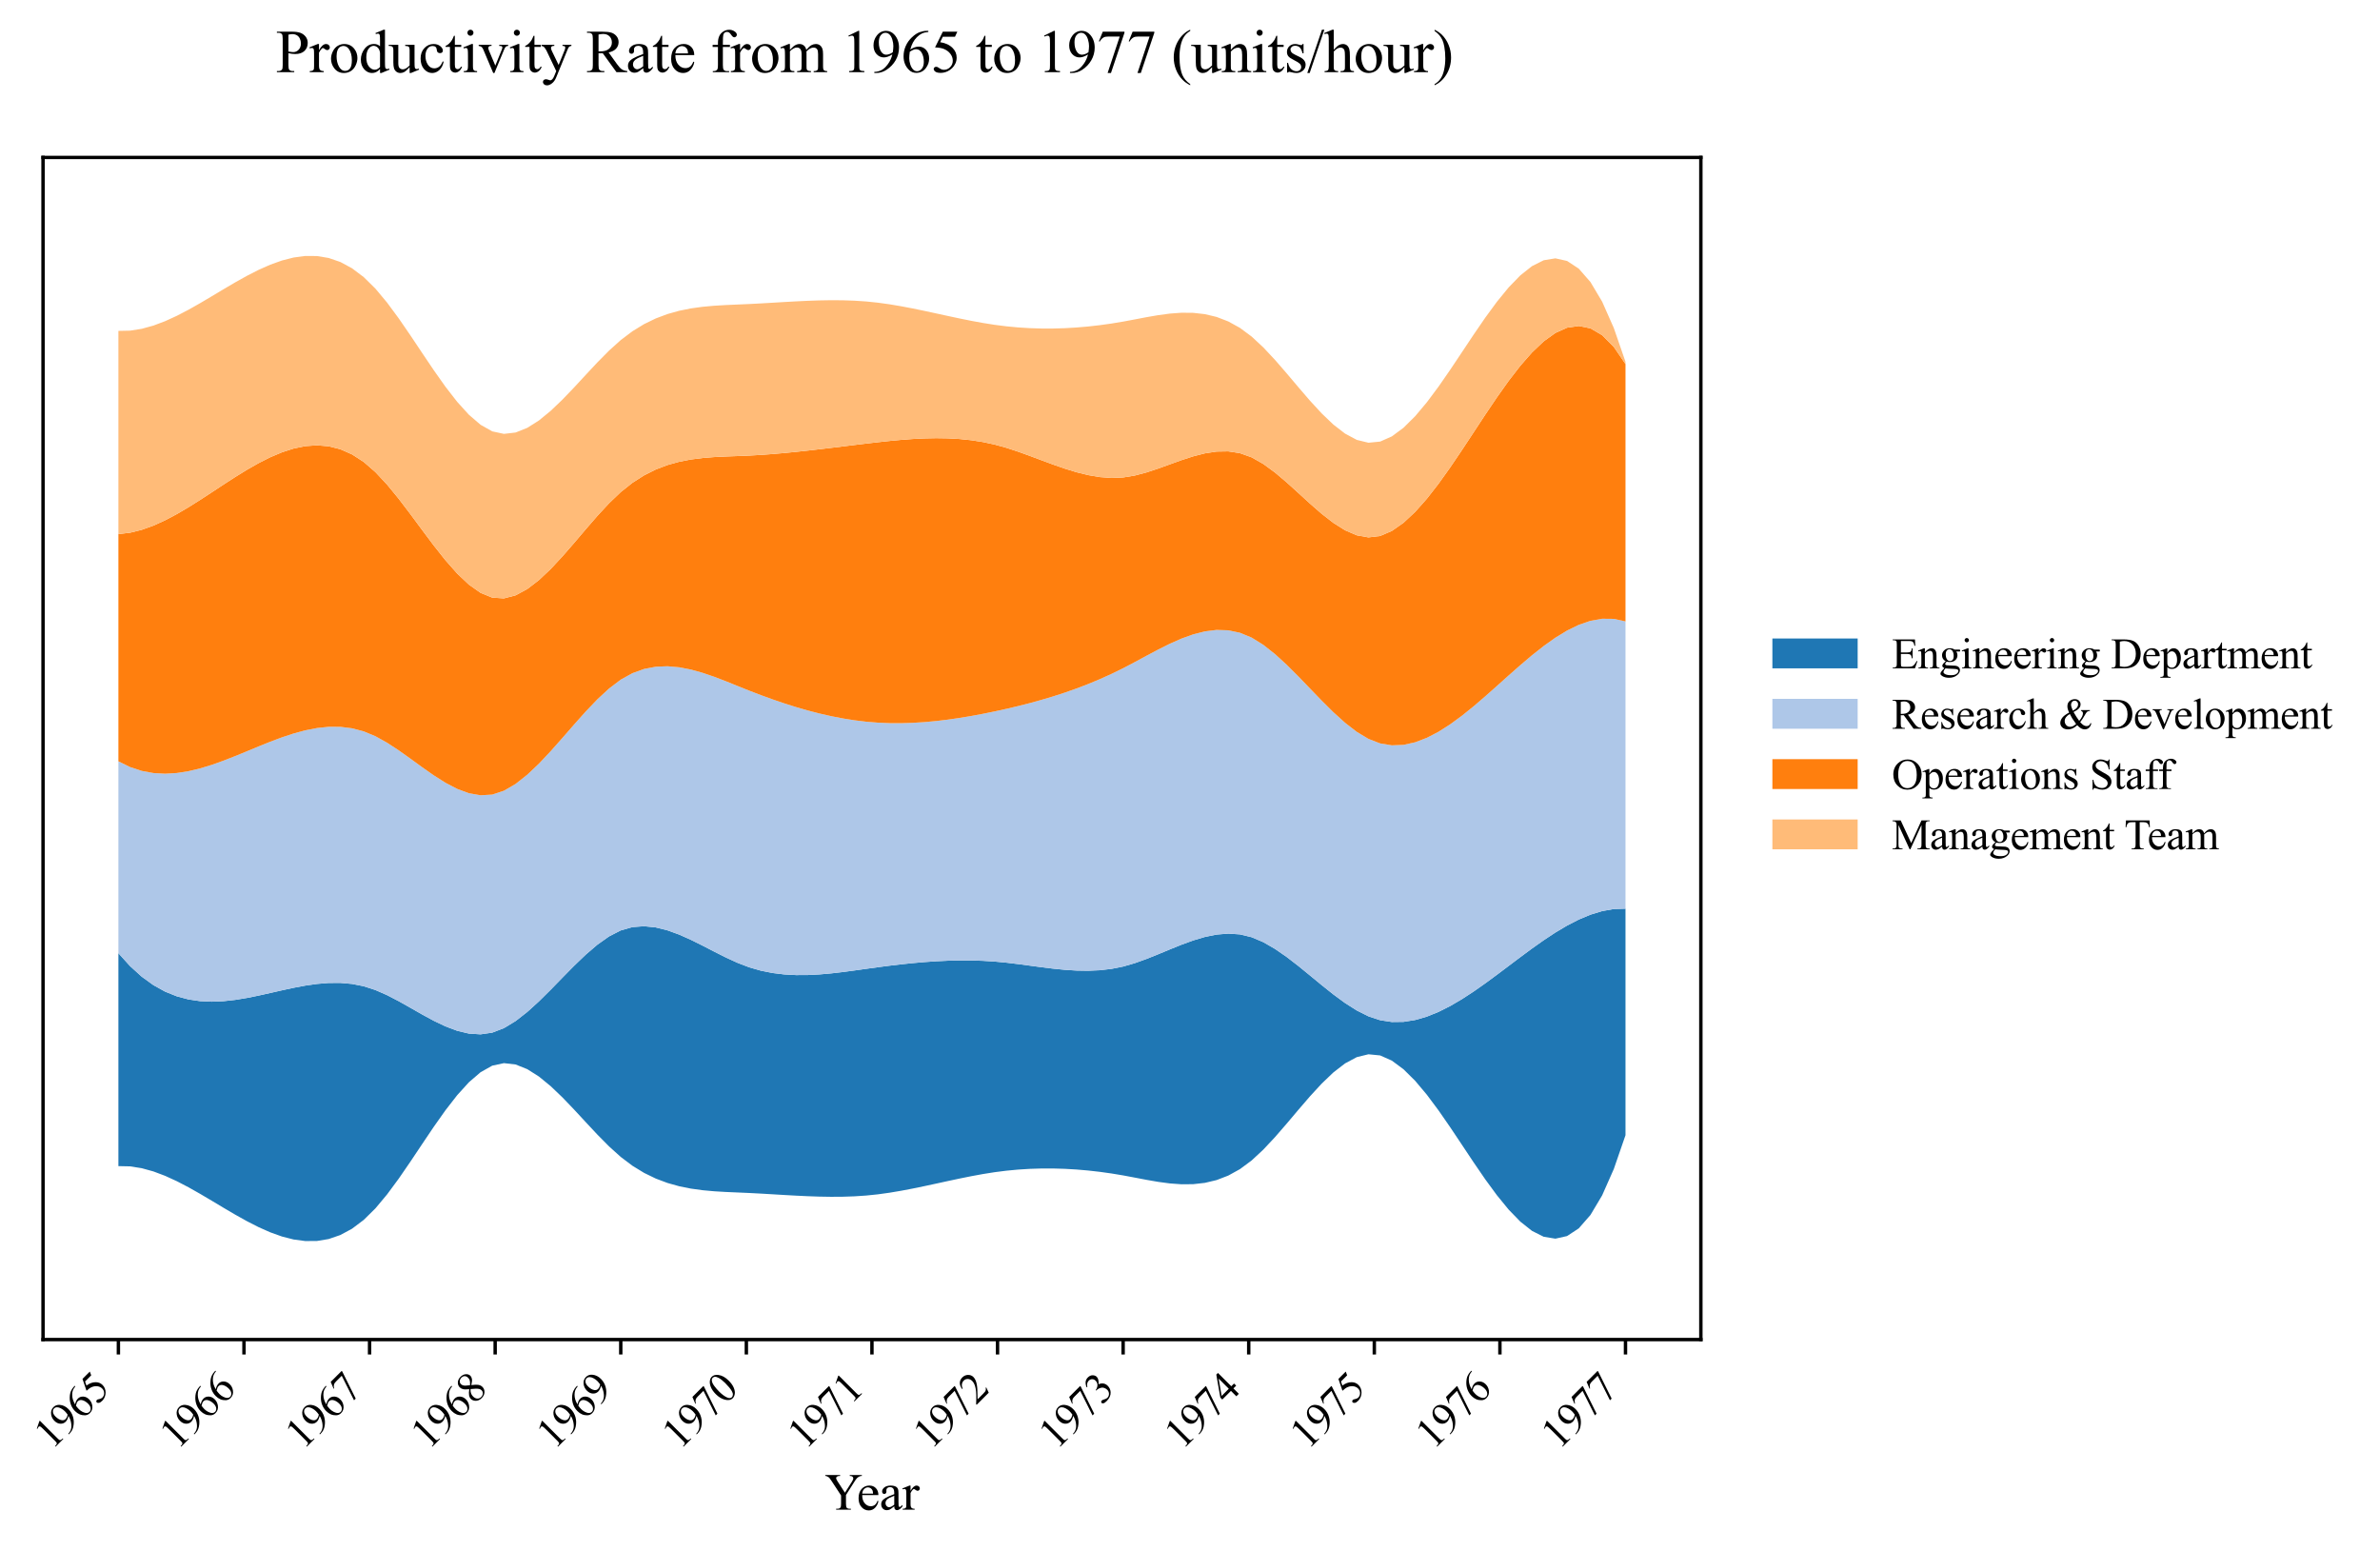 <?xml version="1.0" encoding="utf-8" standalone="no"?>
<!DOCTYPE svg PUBLIC "-//W3C//DTD SVG 1.1//EN"
  "http://www.w3.org/Graphics/SVG/1.1/DTD/svg11.dtd">
<svg xmlns:xlink="http://www.w3.org/1999/xlink" width="558.168pt" height="363.785pt" viewBox="0 0 558.168 363.785" xmlns="http://www.w3.org/2000/svg" version="1.1">
 <defs>
  <style type="text/css">*{stroke-linejoin: round; stroke-linecap: butt}</style>
 </defs>
 <g id="figure_1">
  <g id="patch_1">
   <path d="M 0 363.785 
L 558.168 363.785 
L 558.168 0 
L 0 0 
z
" style="fill: #ffffff"/>
  </g>
  <g id="axes_1">
   <g id="patch_2">
    <path d="M 10.092 314.121 
L 398.892 314.121 
L 398.892 36.921 
L 10.092 36.921 
z
" style="fill: #ffffff"/>
   </g>
   <g id="FillBetweenPolyCollection_1">
    <path d="M 27.765 223.516 
L 27.765 273.45 
L 30.505 273.507 
L 33.245 273.94 
L 35.985 274.697 
L 38.724 275.728 
L 41.464 276.982 
L 44.204 278.409 
L 46.944 279.958 
L 49.684 281.578 
L 52.424 283.219 
L 55.164 284.829 
L 57.904 286.359 
L 60.644 287.757 
L 63.384 288.973 
L 66.124 289.956 
L 68.864 290.656 
L 71.604 291.021 
L 74.344 291.002 
L 77.084 290.547 
L 79.824 289.605 
L 82.564 288.127 
L 85.304 286.061 
L 88.044 283.361 
L 90.784 280.079 
L 93.524 276.368 
L 96.264 272.382 
L 99.004 268.278 
L 101.744 264.211 
L 104.483 260.338 
L 107.223 256.813 
L 109.963 253.793 
L 112.703 251.434 
L 115.443 249.892 
L 118.183 249.301 
L 120.923 249.62 
L 123.663 250.715 
L 126.403 252.451 
L 129.143 254.696 
L 131.883 257.313 
L 134.623 260.17 
L 137.363 263.131 
L 140.103 266.062 
L 142.843 268.83 
L 145.583 271.299 
L 148.323 273.365 
L 151.063 275.042 
L 153.803 276.372 
L 156.543 277.4 
L 159.283 278.168 
L 162.023 278.721 
L 164.763 279.1 
L 167.502 279.349 
L 170.242 279.512 
L 172.982 279.631 
L 175.722 279.751 
L 178.462 279.895 
L 181.202 280.056 
L 183.942 280.22 
L 186.682 280.373 
L 189.422 280.504 
L 192.162 280.598 
L 194.902 280.643 
L 197.642 280.626 
L 200.382 280.533 
L 203.122 280.351 
L 205.862 280.069 
L 208.602 279.688 
L 211.342 279.226 
L 214.082 278.703 
L 216.822 278.137 
L 219.562 277.546 
L 222.302 276.949 
L 225.042 276.365 
L 227.782 275.812 
L 230.522 275.309 
L 233.261 274.874 
L 236.001 274.525 
L 238.741 274.265 
L 241.481 274.093 
L 244.221 274.008 
L 246.961 274.005 
L 249.701 274.085 
L 252.441 274.243 
L 255.181 274.479 
L 257.921 274.79 
L 260.661 275.173 
L 263.401 275.628 
L 266.141 276.142 
L 268.881 276.666 
L 271.621 277.141 
L 274.361 277.508 
L 277.101 277.708 
L 279.841 277.683 
L 282.581 277.374 
L 285.321 276.722 
L 288.061 275.668 
L 290.801 274.154 
L 293.541 272.12 
L 296.281 269.574 
L 299.02 266.648 
L 301.76 263.49 
L 304.5 260.246 
L 307.24 257.064 
L 309.98 254.091 
L 312.72 251.473 
L 315.46 249.358 
L 318.2 247.892 
L 320.94 247.224 
L 323.68 247.494 
L 326.42 248.709 
L 329.16 250.74 
L 331.9 253.454 
L 334.64 256.716 
L 337.38 260.393 
L 340.12 264.35 
L 342.86 268.453 
L 345.6 272.569 
L 348.34 276.562 
L 351.08 280.3 
L 353.82 283.649 
L 356.56 286.473 
L 359.3 288.639 
L 362.039 290.014 
L 364.779 290.462 
L 367.519 289.85 
L 370.259 288.044 
L 372.999 284.91 
L 375.739 280.314 
L 378.479 274.122 
L 381.219 266.199 
L 381.219 213.078 
L 381.219 213.078 
L 378.479 213.163 
L 375.739 213.647 
L 372.999 214.485 
L 370.259 215.632 
L 367.519 217.043 
L 364.779 218.674 
L 362.039 220.481 
L 359.3 222.419 
L 356.56 224.443 
L 353.82 226.508 
L 351.08 228.571 
L 348.34 230.586 
L 345.6 232.51 
L 342.86 234.296 
L 340.12 235.902 
L 337.38 237.281 
L 334.64 238.391 
L 331.9 239.185 
L 329.16 239.62 
L 326.42 239.651 
L 323.68 239.233 
L 320.94 238.325 
L 318.2 236.953 
L 315.46 235.213 
L 312.72 233.202 
L 309.98 231.018 
L 307.24 228.76 
L 304.5 226.524 
L 301.76 224.41 
L 299.02 222.515 
L 296.281 220.937 
L 293.541 219.773 
L 290.801 219.111 
L 288.061 218.929 
L 285.321 219.154 
L 282.581 219.711 
L 279.841 220.526 
L 277.101 221.525 
L 274.361 222.631 
L 271.621 223.772 
L 268.881 224.871 
L 266.141 225.856 
L 263.401 226.65 
L 260.661 227.199 
L 257.921 227.516 
L 255.181 227.635 
L 252.441 227.59 
L 249.701 227.414 
L 246.961 227.141 
L 244.221 226.803 
L 241.481 226.435 
L 238.741 226.069 
L 236.001 225.739 
L 233.261 225.478 
L 230.522 225.307 
L 227.782 225.221 
L 225.042 225.215 
L 222.302 225.281 
L 219.562 225.412 
L 216.822 225.602 
L 214.082 225.843 
L 211.342 226.129 
L 208.602 226.453 
L 205.862 226.808 
L 203.122 227.188 
L 200.382 227.574 
L 197.642 227.94 
L 194.902 228.258 
L 192.162 228.5 
L 189.422 228.64 
L 186.682 228.65 
L 183.942 228.501 
L 181.202 228.168 
L 178.462 227.621 
L 175.722 226.835 
L 172.982 225.788 
L 170.242 224.533 
L 167.502 223.155 
L 164.763 221.742 
L 162.023 220.38 
L 159.283 219.158 
L 156.543 218.162 
L 153.803 217.478 
L 151.063 217.195 
L 148.323 217.399 
L 145.583 218.178 
L 142.843 219.582 
L 140.103 221.521 
L 137.363 223.868 
L 134.623 226.497 
L 131.883 229.281 
L 129.143 232.093 
L 126.403 234.807 
L 123.663 237.296 
L 120.923 239.434 
L 118.183 241.094 
L 115.443 242.15 
L 112.703 242.547 
L 109.963 242.369 
L 107.223 241.715 
L 104.483 240.685 
L 101.744 239.377 
L 99.004 237.892 
L 96.264 236.328 
L 93.524 234.785 
L 90.784 233.362 
L 88.044 232.159 
L 85.304 231.271 
L 82.564 230.727 
L 79.824 230.485 
L 77.084 230.499 
L 74.344 230.725 
L 71.604 231.118 
L 68.864 231.632 
L 66.124 232.225 
L 63.384 232.849 
L 60.644 233.461 
L 57.904 234.016 
L 55.164 234.469 
L 52.424 234.774 
L 49.684 234.888 
L 46.944 234.766 
L 44.204 234.362 
L 41.464 233.631 
L 38.724 232.53 
L 35.985 231.013 
L 33.245 229.034 
L 30.505 226.551 
L 27.765 223.516 
z
" clip-path="url(#pd080ece0f9)" style="fill: #1f77b4"/>
   </g>
   <g id="FillBetweenPolyCollection_2">
    <path d="M 27.765 178.523 
L 27.765 223.516 
L 30.505 226.551 
L 33.245 229.034 
L 35.985 231.013 
L 38.724 232.53 
L 41.464 233.631 
L 44.204 234.362 
L 46.944 234.766 
L 49.684 234.888 
L 52.424 234.774 
L 55.164 234.469 
L 57.904 234.016 
L 60.644 233.461 
L 63.384 232.849 
L 66.124 232.225 
L 68.864 231.632 
L 71.604 231.118 
L 74.344 230.725 
L 77.084 230.499 
L 79.824 230.485 
L 82.564 230.727 
L 85.304 231.271 
L 88.044 232.159 
L 90.784 233.362 
L 93.524 234.785 
L 96.264 236.328 
L 99.004 237.892 
L 101.744 239.377 
L 104.483 240.685 
L 107.223 241.715 
L 109.963 242.369 
L 112.703 242.547 
L 115.443 242.15 
L 118.183 241.094 
L 120.923 239.434 
L 123.663 237.296 
L 126.403 234.807 
L 129.143 232.093 
L 131.883 229.281 
L 134.623 226.497 
L 137.363 223.868 
L 140.103 221.521 
L 142.843 219.582 
L 145.583 218.178 
L 148.323 217.399 
L 151.063 217.195 
L 153.803 217.478 
L 156.543 218.162 
L 159.283 219.158 
L 162.023 220.38 
L 164.763 221.742 
L 167.502 223.155 
L 170.242 224.533 
L 172.982 225.788 
L 175.722 226.835 
L 178.462 227.621 
L 181.202 228.168 
L 183.942 228.501 
L 186.682 228.65 
L 189.422 228.64 
L 192.162 228.5 
L 194.902 228.258 
L 197.642 227.94 
L 200.382 227.574 
L 203.122 227.188 
L 205.862 226.808 
L 208.602 226.453 
L 211.342 226.129 
L 214.082 225.843 
L 216.822 225.602 
L 219.562 225.412 
L 222.302 225.281 
L 225.042 225.215 
L 227.782 225.221 
L 230.522 225.307 
L 233.261 225.478 
L 236.001 225.739 
L 238.741 226.069 
L 241.481 226.435 
L 244.221 226.803 
L 246.961 227.141 
L 249.701 227.414 
L 252.441 227.59 
L 255.181 227.635 
L 257.921 227.516 
L 260.661 227.199 
L 263.401 226.65 
L 266.141 225.856 
L 268.881 224.871 
L 271.621 223.772 
L 274.361 222.631 
L 277.101 221.525 
L 279.841 220.526 
L 282.581 219.711 
L 285.321 219.154 
L 288.061 218.929 
L 290.801 219.111 
L 293.541 219.773 
L 296.281 220.937 
L 299.02 222.515 
L 301.76 224.41 
L 304.5 226.524 
L 307.24 228.76 
L 309.98 231.018 
L 312.72 233.202 
L 315.46 235.213 
L 318.2 236.953 
L 320.94 238.325 
L 323.68 239.233 
L 326.42 239.651 
L 329.16 239.62 
L 331.9 239.185 
L 334.64 238.391 
L 337.38 237.281 
L 340.12 235.902 
L 342.86 234.296 
L 345.6 232.51 
L 348.34 230.586 
L 351.08 228.571 
L 353.82 226.508 
L 356.56 224.443 
L 359.3 222.419 
L 362.039 220.481 
L 364.779 218.674 
L 367.519 217.043 
L 370.259 215.632 
L 372.999 214.485 
L 375.739 213.647 
L 378.479 213.163 
L 381.219 213.078 
L 381.219 145.72 
L 381.219 145.72 
L 378.479 145.12 
L 375.739 145.094 
L 372.999 145.581 
L 370.259 146.523 
L 367.519 147.86 
L 364.779 149.532 
L 362.039 151.48 
L 359.3 153.644 
L 356.56 155.964 
L 353.82 158.382 
L 351.08 160.836 
L 348.34 163.269 
L 345.6 165.619 
L 342.86 167.828 
L 340.12 169.836 
L 337.38 171.584 
L 334.64 173.011 
L 331.9 174.059 
L 329.16 174.667 
L 326.42 174.776 
L 323.68 174.327 
L 320.94 173.263 
L 318.2 171.614 
L 315.46 169.492 
L 312.72 167.014 
L 309.98 164.296 
L 307.24 161.457 
L 304.5 158.612 
L 301.76 155.878 
L 299.02 153.372 
L 296.281 151.211 
L 293.541 149.512 
L 290.801 148.379 
L 288.061 147.802 
L 285.321 147.716 
L 282.581 148.055 
L 279.841 148.751 
L 277.101 149.737 
L 274.361 150.947 
L 271.621 152.314 
L 268.881 153.771 
L 266.141 155.252 
L 263.401 156.69 
L 260.661 158.029 
L 257.921 159.266 
L 255.181 160.405 
L 252.441 161.454 
L 249.701 162.419 
L 246.961 163.308 
L 244.221 164.125 
L 241.481 164.879 
L 238.741 165.576 
L 236.001 166.222 
L 233.261 166.823 
L 230.522 167.383 
L 227.782 167.895 
L 225.042 168.352 
L 222.302 168.749 
L 219.562 169.077 
L 216.822 169.33 
L 214.082 169.501 
L 211.342 169.584 
L 208.602 169.572 
L 205.862 169.457 
L 203.122 169.234 
L 200.382 168.901 
L 197.642 168.465 
L 194.902 167.931 
L 192.162 167.306 
L 189.422 166.594 
L 186.682 165.803 
L 183.942 164.937 
L 181.202 164.003 
L 178.462 163.007 
L 175.722 161.954 
L 172.982 160.855 
L 170.242 159.751 
L 167.502 158.701 
L 164.763 157.765 
L 162.023 157.002 
L 159.283 156.471 
L 156.543 156.232 
L 153.803 156.343 
L 151.063 156.864 
L 148.323 157.854 
L 145.583 159.372 
L 142.843 161.447 
L 140.103 163.981 
L 137.363 166.846 
L 134.623 169.915 
L 131.883 173.059 
L 129.143 176.149 
L 126.403 179.059 
L 123.663 181.66 
L 120.923 183.823 
L 118.183 185.421 
L 115.443 186.327 
L 112.703 186.489 
L 109.963 186.004 
L 107.223 184.989 
L 104.483 183.556 
L 101.744 181.822 
L 99.004 179.901 
L 96.264 177.907 
L 93.524 175.956 
L 90.784 174.162 
L 88.044 172.639 
L 85.304 171.499 
L 82.564 170.779 
L 79.824 170.437 
L 77.084 170.431 
L 74.344 170.718 
L 71.604 171.255 
L 68.864 171.997 
L 66.124 172.903 
L 63.384 173.929 
L 60.644 175.031 
L 57.904 176.167 
L 55.164 177.293 
L 52.424 178.366 
L 49.684 179.344 
L 46.944 180.182 
L 44.204 180.837 
L 41.464 181.268 
L 38.724 181.429 
L 35.985 181.278 
L 33.245 180.772 
L 30.505 179.868 
L 27.765 178.523 
z
" clip-path="url(#pd080ece0f9)" style="fill: #aec7e8"/>
   </g>
   <g id="FillBetweenPolyCollection_3">
    <path d="M 27.765 125.242 
L 27.765 178.523 
L 30.505 179.868 
L 33.245 180.772 
L 35.985 181.278 
L 38.724 181.429 
L 41.464 181.268 
L 44.204 180.837 
L 46.944 180.182 
L 49.684 179.344 
L 52.424 178.366 
L 55.164 177.293 
L 57.904 176.167 
L 60.644 175.031 
L 63.384 173.929 
L 66.124 172.903 
L 68.864 171.997 
L 71.604 171.255 
L 74.344 170.718 
L 77.084 170.431 
L 79.824 170.437 
L 82.564 170.779 
L 85.304 171.499 
L 88.044 172.639 
L 90.784 174.162 
L 93.524 175.956 
L 96.264 177.907 
L 99.004 179.901 
L 101.744 181.822 
L 104.483 183.556 
L 107.223 184.989 
L 109.963 186.004 
L 112.703 186.489 
L 115.443 186.327 
L 118.183 185.421 
L 120.923 183.823 
L 123.663 181.66 
L 126.403 179.059 
L 129.143 176.149 
L 131.883 173.059 
L 134.623 169.915 
L 137.363 166.846 
L 140.103 163.981 
L 142.843 161.447 
L 145.583 159.372 
L 148.323 157.854 
L 151.063 156.864 
L 153.803 156.343 
L 156.543 156.232 
L 159.283 156.471 
L 162.023 157.002 
L 164.763 157.765 
L 167.502 158.701 
L 170.242 159.751 
L 172.982 160.855 
L 175.722 161.954 
L 178.462 163.007 
L 181.202 164.003 
L 183.942 164.937 
L 186.682 165.803 
L 189.422 166.594 
L 192.162 167.306 
L 194.902 167.931 
L 197.642 168.465 
L 200.382 168.901 
L 203.122 169.234 
L 205.862 169.457 
L 208.602 169.572 
L 211.342 169.584 
L 214.082 169.501 
L 216.822 169.33 
L 219.562 169.077 
L 222.302 168.749 
L 225.042 168.352 
L 227.782 167.895 
L 230.522 167.383 
L 233.261 166.823 
L 236.001 166.222 
L 238.741 165.576 
L 241.481 164.879 
L 244.221 164.125 
L 246.961 163.308 
L 249.701 162.419 
L 252.441 161.454 
L 255.181 160.405 
L 257.921 159.266 
L 260.661 158.029 
L 263.401 156.69 
L 266.141 155.252 
L 268.881 153.771 
L 271.621 152.314 
L 274.361 150.947 
L 277.101 149.737 
L 279.841 148.751 
L 282.581 148.055 
L 285.321 147.716 
L 288.061 147.802 
L 290.801 148.379 
L 293.541 149.512 
L 296.281 151.211 
L 299.02 153.372 
L 301.76 155.878 
L 304.5 158.612 
L 307.24 161.457 
L 309.98 164.296 
L 312.72 167.014 
L 315.46 169.492 
L 318.2 171.614 
L 320.94 173.263 
L 323.68 174.327 
L 326.42 174.776 
L 329.16 174.667 
L 331.9 174.059 
L 334.64 173.011 
L 337.38 171.584 
L 340.12 169.836 
L 342.86 167.828 
L 345.6 165.619 
L 348.34 163.269 
L 351.08 160.836 
L 353.82 158.382 
L 356.56 155.964 
L 359.3 153.644 
L 362.039 151.48 
L 364.779 149.532 
L 367.519 147.86 
L 370.259 146.523 
L 372.999 145.581 
L 375.739 145.094 
L 378.479 145.12 
L 381.219 145.72 
L 381.219 85.375 
L 381.219 85.375 
L 378.479 81.354 
L 375.739 78.595 
L 372.999 76.993 
L 370.259 76.442 
L 367.519 76.838 
L 364.779 78.073 
L 362.039 80.043 
L 359.3 82.643 
L 356.56 85.766 
L 353.82 89.307 
L 351.08 93.161 
L 348.34 97.222 
L 345.6 101.385 
L 342.86 105.544 
L 340.12 109.593 
L 337.38 113.428 
L 334.64 116.942 
L 331.9 120.03 
L 329.16 122.586 
L 326.42 124.505 
L 323.68 125.682 
L 320.94 126.016 
L 318.2 125.525 
L 315.46 124.347 
L 312.72 122.624 
L 309.98 120.498 
L 307.24 118.111 
L 304.5 115.605 
L 301.76 113.123 
L 299.02 110.808 
L 296.281 108.801 
L 293.541 107.244 
L 290.801 106.264 
L 288.061 105.842 
L 285.321 105.887 
L 282.581 106.306 
L 279.841 107.007 
L 277.101 107.898 
L 274.361 108.886 
L 271.621 109.879 
L 268.881 110.784 
L 266.141 111.509 
L 263.401 111.962 
L 260.661 112.074 
L 257.921 111.871 
L 255.181 111.405 
L 252.441 110.726 
L 249.701 109.884 
L 246.961 108.93 
L 244.221 107.914 
L 241.481 106.888 
L 238.741 105.9 
L 236.001 105.002 
L 233.261 104.245 
L 230.522 103.657 
L 227.782 103.229 
L 225.042 102.945 
L 222.302 102.789 
L 219.562 102.747 
L 216.822 102.803 
L 214.082 102.942 
L 211.342 103.148 
L 208.602 103.407 
L 205.862 103.704 
L 203.122 104.022 
L 200.382 104.352 
L 197.642 104.687 
L 194.902 105.021 
L 192.162 105.348 
L 189.422 105.663 
L 186.682 105.958 
L 183.942 106.229 
L 181.202 106.468 
L 178.462 106.671 
L 175.722 106.83 
L 172.982 106.944 
L 170.242 107.044 
L 167.502 107.179 
L 164.763 107.398 
L 162.023 107.749 
L 159.283 108.283 
L 156.543 109.047 
L 153.803 110.09 
L 151.063 111.462 
L 148.323 113.212 
L 145.583 115.388 
L 142.843 118.008 
L 140.103 120.967 
L 137.363 124.126 
L 134.623 127.348 
L 131.883 130.496 
L 129.143 133.433 
L 126.403 136.021 
L 123.663 138.123 
L 120.923 139.601 
L 118.183 140.319 
L 115.443 140.139 
L 112.703 139.017 
L 109.963 137.084 
L 107.223 134.492 
L 104.483 131.394 
L 101.744 127.942 
L 99.004 124.289 
L 96.264 120.586 
L 93.524 116.987 
L 90.784 113.643 
L 88.044 110.706 
L 85.304 108.326 
L 82.564 106.553 
L 79.824 105.344 
L 77.084 104.65 
L 74.344 104.423 
L 71.604 104.615 
L 68.864 105.178 
L 66.124 106.063 
L 63.384 107.222 
L 60.644 108.606 
L 57.904 110.168 
L 55.164 111.859 
L 52.424 113.631 
L 49.684 115.435 
L 46.944 117.223 
L 44.204 118.947 
L 41.464 120.559 
L 38.724 122.01 
L 35.985 123.252 
L 33.245 124.237 
L 30.505 124.917 
L 27.765 125.242 
z
" clip-path="url(#pd080ece0f9)" style="fill: #ff7f0e"/>
   </g>
   <g id="FillBetweenPolyCollection_4">
    <path d="M 27.765 77.592 
L 27.765 125.242 
L 30.505 124.917 
L 33.245 124.237 
L 35.985 123.252 
L 38.724 122.01 
L 41.464 120.559 
L 44.204 118.947 
L 46.944 117.223 
L 49.684 115.435 
L 52.424 113.631 
L 55.164 111.859 
L 57.904 110.168 
L 60.644 108.606 
L 63.384 107.222 
L 66.124 106.063 
L 68.864 105.178 
L 71.604 104.615 
L 74.344 104.423 
L 77.084 104.65 
L 79.824 105.344 
L 82.564 106.553 
L 85.304 108.326 
L 88.044 110.706 
L 90.784 113.643 
L 93.524 116.987 
L 96.264 120.586 
L 99.004 124.289 
L 101.744 127.942 
L 104.483 131.394 
L 107.223 134.492 
L 109.963 137.084 
L 112.703 139.017 
L 115.443 140.139 
L 118.183 140.319 
L 120.923 139.601 
L 123.663 138.123 
L 126.403 136.021 
L 129.143 133.433 
L 131.883 130.496 
L 134.623 127.348 
L 137.363 124.126 
L 140.103 120.967 
L 142.843 118.008 
L 145.583 115.388 
L 148.323 113.212 
L 151.063 111.462 
L 153.803 110.09 
L 156.543 109.047 
L 159.283 108.283 
L 162.023 107.749 
L 164.763 107.398 
L 167.502 107.179 
L 170.242 107.044 
L 172.982 106.944 
L 175.722 106.83 
L 178.462 106.671 
L 181.202 106.468 
L 183.942 106.229 
L 186.682 105.958 
L 189.422 105.663 
L 192.162 105.348 
L 194.902 105.021 
L 197.642 104.687 
L 200.382 104.352 
L 203.122 104.022 
L 205.862 103.704 
L 208.602 103.407 
L 211.342 103.148 
L 214.082 102.942 
L 216.822 102.803 
L 219.562 102.747 
L 222.302 102.789 
L 225.042 102.945 
L 227.782 103.229 
L 230.522 103.657 
L 233.261 104.245 
L 236.001 105.002 
L 238.741 105.9 
L 241.481 106.888 
L 244.221 107.914 
L 246.961 108.93 
L 249.701 109.884 
L 252.441 110.726 
L 255.181 111.405 
L 257.921 111.871 
L 260.661 112.074 
L 263.401 111.962 
L 266.141 111.509 
L 268.881 110.784 
L 271.621 109.879 
L 274.361 108.886 
L 277.101 107.898 
L 279.841 107.007 
L 282.581 106.306 
L 285.321 105.887 
L 288.061 105.842 
L 290.801 106.264 
L 293.541 107.244 
L 296.281 108.801 
L 299.02 110.808 
L 301.76 113.123 
L 304.5 115.605 
L 307.24 118.111 
L 309.98 120.498 
L 312.72 122.624 
L 315.46 124.347 
L 318.2 125.525 
L 320.94 126.016 
L 323.68 125.682 
L 326.42 124.505 
L 329.16 122.586 
L 331.9 120.03 
L 334.64 116.942 
L 337.38 113.428 
L 340.12 109.593 
L 342.86 105.544 
L 345.6 101.385 
L 348.34 97.222 
L 351.08 93.161 
L 353.82 89.307 
L 356.56 85.766 
L 359.3 82.643 
L 362.039 80.043 
L 364.779 78.073 
L 367.519 76.838 
L 370.259 76.442 
L 372.999 76.993 
L 375.739 78.595 
L 378.479 81.354 
L 381.219 85.375 
L 381.219 84.843 
L 381.219 84.843 
L 378.479 76.921 
L 375.739 70.728 
L 372.999 66.132 
L 370.259 62.998 
L 367.519 61.192 
L 364.779 60.581 
L 362.039 61.029 
L 359.3 62.403 
L 356.56 64.57 
L 353.82 67.394 
L 351.08 70.742 
L 348.34 74.48 
L 345.6 78.474 
L 342.86 82.59 
L 340.12 86.693 
L 337.38 90.65 
L 334.64 94.326 
L 331.9 97.589 
L 329.16 100.302 
L 326.42 102.334 
L 323.68 103.548 
L 320.94 103.818 
L 318.2 103.15 
L 315.46 101.685 
L 312.72 99.57 
L 309.98 96.952 
L 307.24 93.978 
L 304.5 90.796 
L 301.76 87.552 
L 299.02 84.394 
L 296.281 81.468 
L 293.541 78.923 
L 290.801 76.889 
L 288.061 75.374 
L 285.321 74.32 
L 282.581 73.668 
L 279.841 73.359 
L 277.101 73.334 
L 274.361 73.535 
L 271.621 73.902 
L 268.881 74.377 
L 266.141 74.901 
L 263.401 75.414 
L 260.661 75.869 
L 257.921 76.253 
L 255.181 76.564 
L 252.441 76.799 
L 249.701 76.958 
L 246.961 77.037 
L 244.221 77.035 
L 241.481 76.949 
L 238.741 76.777 
L 236.001 76.518 
L 233.261 76.168 
L 230.522 75.734 
L 227.782 75.23 
L 225.042 74.677 
L 222.302 74.093 
L 219.562 73.496 
L 216.822 72.905 
L 214.082 72.339 
L 211.342 71.816 
L 208.602 71.355 
L 205.862 70.974 
L 203.122 70.691 
L 200.382 70.51 
L 197.642 70.417 
L 194.902 70.399 
L 192.162 70.444 
L 189.422 70.539 
L 186.682 70.669 
L 183.942 70.823 
L 181.202 70.987 
L 178.462 71.147 
L 175.722 71.292 
L 172.982 71.411 
L 170.242 71.531 
L 167.502 71.694 
L 164.763 71.943 
L 162.023 72.322 
L 159.283 72.874 
L 156.543 73.642 
L 153.803 74.67 
L 151.063 76.001 
L 148.323 77.678 
L 145.583 79.744 
L 142.843 82.213 
L 140.103 84.98 
L 137.363 87.912 
L 134.623 90.873 
L 131.883 93.729 
L 129.143 96.347 
L 126.403 98.591 
L 123.663 100.328 
L 120.923 101.423 
L 118.183 101.742 
L 115.443 101.151 
L 112.703 99.608 
L 109.963 97.249 
L 107.223 94.229 
L 104.483 90.705 
L 101.744 86.831 
L 99.004 82.765 
L 96.264 78.661 
L 93.524 74.675 
L 90.784 70.963 
L 88.044 67.682 
L 85.304 64.982 
L 82.564 62.916 
L 79.824 61.437 
L 77.084 60.496 
L 74.344 60.041 
L 71.604 60.021 
L 68.864 60.387 
L 66.124 61.086 
L 63.384 62.069 
L 60.644 63.285 
L 57.904 64.684 
L 55.164 66.213 
L 52.424 67.824 
L 49.684 69.465 
L 46.944 71.085 
L 44.204 72.634 
L 41.464 74.06 
L 38.724 75.315 
L 35.985 76.346 
L 33.245 77.103 
L 30.505 77.535 
L 27.765 77.592 
z
" clip-path="url(#pd080ece0f9)" style="fill: #ffbb78"/>
   </g>
   <g id="matplotlib.axis_1">
    <g id="xtick_1">
     <g id="line2d_1">
      <defs>
       <path id="mf693a8f737" d="M 0 0 
L 0 3.5 
" style="stroke: #000000; stroke-width: 0.8"/>
      </defs>
      <g>
       <use xlink:href="#mf693a8f737" x="27.765" y="314.121" style="stroke: #000000; stroke-width: 0.8"/>
      </g>
     </g>
     <g id="text_1">
      <!-- 1965 -->
      <g transform="translate(12.11 340.173) rotate(-45) scale(0.1 -0.1)">
       <defs>
        <path id="TimesNewRomanPSMT-31" d="M 750 3822 
L 1781 4325 
L 1884 4325 
L 1884 747 
Q 1884 391 1914 303 
Q 1944 216 2037 169 
Q 2131 122 2419 116 
L 2419 0 
L 825 0 
L 825 116 
Q 1125 122 1212 167 
Q 1300 213 1334 289 
Q 1369 366 1369 747 
L 1369 3034 
Q 1369 3497 1338 3628 
Q 1316 3728 1258 3775 
Q 1200 3822 1119 3822 
Q 1003 3822 797 3725 
L 750 3822 
z
" transform="scale(0.016)"/>
        <path id="TimesNewRomanPSMT-39" d="M 338 -88 
L 338 28 
Q 744 34 1094 217 
Q 1444 400 1770 856 
Q 2097 1313 2225 1859 
Q 1734 1544 1338 1544 
Q 891 1544 572 1889 
Q 253 2234 253 2806 
Q 253 3363 572 3797 
Q 956 4325 1575 4325 
Q 2097 4325 2469 3894 
Q 2925 3359 2925 2575 
Q 2925 1869 2578 1258 
Q 2231 647 1613 244 
Q 1109 -88 516 -88 
L 338 -88 
z
M 2275 2091 
Q 2331 2497 2331 2741 
Q 2331 3044 2228 3395 
Q 2125 3747 1936 3934 
Q 1747 4122 1506 4122 
Q 1228 4122 1018 3872 
Q 809 3622 809 3128 
Q 809 2469 1088 2097 
Q 1291 1828 1588 1828 
Q 1731 1828 1928 1897 
Q 2125 1966 2275 2091 
z
" transform="scale(0.016)"/>
        <path id="TimesNewRomanPSMT-36" d="M 2869 4325 
L 2869 4209 
Q 2456 4169 2195 4045 
Q 1934 3922 1679 3669 
Q 1425 3416 1258 3105 
Q 1091 2794 978 2366 
Q 1428 2675 1881 2675 
Q 2316 2675 2634 2325 
Q 2953 1975 2953 1425 
Q 2953 894 2631 456 
Q 2244 -75 1606 -75 
Q 1172 -75 869 213 
Q 275 772 275 1663 
Q 275 2231 503 2743 
Q 731 3256 1154 3653 
Q 1578 4050 1965 4187 
Q 2353 4325 2688 4325 
L 2869 4325 
z
M 925 2138 
Q 869 1716 869 1456 
Q 869 1156 980 804 
Q 1091 453 1309 247 
Q 1469 100 1697 100 
Q 1969 100 2183 356 
Q 2397 613 2397 1088 
Q 2397 1622 2184 2012 
Q 1972 2403 1581 2403 
Q 1463 2403 1327 2353 
Q 1191 2303 925 2138 
z
" transform="scale(0.016)"/>
        <path id="TimesNewRomanPSMT-35" d="M 2778 4238 
L 2534 3706 
L 1259 3706 
L 981 3138 
Q 1809 3016 2294 2522 
Q 2709 2097 2709 1522 
Q 2709 1188 2573 903 
Q 2438 619 2231 419 
Q 2025 219 1772 97 
Q 1413 -75 1034 -75 
Q 653 -75 479 54 
Q 306 184 306 341 
Q 306 428 378 495 
Q 450 563 559 563 
Q 641 563 702 538 
Q 763 513 909 409 
Q 1144 247 1384 247 
Q 1750 247 2026 523 
Q 2303 800 2303 1197 
Q 2303 1581 2056 1914 
Q 1809 2247 1375 2428 
Q 1034 2569 447 2591 
L 1259 4238 
L 2778 4238 
z
" transform="scale(0.016)"/>
       </defs>
       <use xlink:href="#TimesNewRomanPSMT-31"/>
       <use xlink:href="#TimesNewRomanPSMT-39" transform="translate(50 0)"/>
       <use xlink:href="#TimesNewRomanPSMT-36" transform="translate(100 0)"/>
       <use xlink:href="#TimesNewRomanPSMT-35" transform="translate(150 0)"/>
      </g>
     </g>
    </g>
    <g id="xtick_2">
     <g id="line2d_2">
      <g>
       <use xlink:href="#mf693a8f737" x="57.219" y="314.121" style="stroke: #000000; stroke-width: 0.8"/>
      </g>
     </g>
     <g id="text_2">
      <!-- 1966 -->
      <g transform="translate(41.565 340.173) rotate(-45) scale(0.1 -0.1)">
       <use xlink:href="#TimesNewRomanPSMT-31"/>
       <use xlink:href="#TimesNewRomanPSMT-39" transform="translate(50 0)"/>
       <use xlink:href="#TimesNewRomanPSMT-36" transform="translate(100 0)"/>
       <use xlink:href="#TimesNewRomanPSMT-36" transform="translate(150 0)"/>
      </g>
     </g>
    </g>
    <g id="xtick_3">
     <g id="line2d_3">
      <g>
       <use xlink:href="#mf693a8f737" x="86.674" y="314.121" style="stroke: #000000; stroke-width: 0.8"/>
      </g>
     </g>
     <g id="text_3">
      <!-- 1967 -->
      <g transform="translate(71.019 340.173) rotate(-45) scale(0.1 -0.1)">
       <defs>
        <path id="TimesNewRomanPSMT-37" d="M 644 4238 
L 2916 4238 
L 2916 4119 
L 1503 -88 
L 1153 -88 
L 2419 3728 
L 1253 3728 
Q 900 3728 750 3644 
Q 488 3500 328 3200 
L 238 3234 
L 644 4238 
z
" transform="scale(0.016)"/>
       </defs>
       <use xlink:href="#TimesNewRomanPSMT-31"/>
       <use xlink:href="#TimesNewRomanPSMT-39" transform="translate(50 0)"/>
       <use xlink:href="#TimesNewRomanPSMT-36" transform="translate(100 0)"/>
       <use xlink:href="#TimesNewRomanPSMT-37" transform="translate(150 0)"/>
      </g>
     </g>
    </g>
    <g id="xtick_4">
     <g id="line2d_4">
      <g>
       <use xlink:href="#mf693a8f737" x="116.128" y="314.121" style="stroke: #000000; stroke-width: 0.8"/>
      </g>
     </g>
     <g id="text_4">
      <!-- 1968 -->
      <g transform="translate(100.474 340.173) rotate(-45) scale(0.1 -0.1)">
       <defs>
        <path id="TimesNewRomanPSMT-38" d="M 1228 2134 
Q 725 2547 579 2797 
Q 434 3047 434 3316 
Q 434 3728 753 4026 
Q 1072 4325 1600 4325 
Q 2113 4325 2425 4047 
Q 2738 3769 2738 3413 
Q 2738 3175 2569 2928 
Q 2400 2681 1866 2347 
Q 2416 1922 2594 1678 
Q 2831 1359 2831 1006 
Q 2831 559 2490 242 
Q 2150 -75 1597 -75 
Q 994 -75 656 303 
Q 388 606 388 966 
Q 388 1247 577 1523 
Q 766 1800 1228 2134 
z
M 1719 2469 
Q 2094 2806 2194 3001 
Q 2294 3197 2294 3444 
Q 2294 3772 2109 3958 
Q 1925 4144 1606 4144 
Q 1288 4144 1088 3959 
Q 888 3775 888 3528 
Q 888 3366 970 3203 
Q 1053 3041 1206 2894 
L 1719 2469 
z
M 1375 2016 
Q 1116 1797 991 1539 
Q 866 1281 866 981 
Q 866 578 1086 336 
Q 1306 94 1647 94 
Q 1984 94 2187 284 
Q 2391 475 2391 747 
Q 2391 972 2272 1150 
Q 2050 1481 1375 2016 
z
" transform="scale(0.016)"/>
       </defs>
       <use xlink:href="#TimesNewRomanPSMT-31"/>
       <use xlink:href="#TimesNewRomanPSMT-39" transform="translate(50 0)"/>
       <use xlink:href="#TimesNewRomanPSMT-36" transform="translate(100 0)"/>
       <use xlink:href="#TimesNewRomanPSMT-38" transform="translate(150 0)"/>
      </g>
     </g>
    </g>
    <g id="xtick_5">
     <g id="line2d_5">
      <g>
       <use xlink:href="#mf693a8f737" x="145.583" y="314.121" style="stroke: #000000; stroke-width: 0.8"/>
      </g>
     </g>
     <g id="text_5">
      <!-- 1969 -->
      <g transform="translate(129.928 340.173) rotate(-45) scale(0.1 -0.1)">
       <use xlink:href="#TimesNewRomanPSMT-31"/>
       <use xlink:href="#TimesNewRomanPSMT-39" transform="translate(50 0)"/>
       <use xlink:href="#TimesNewRomanPSMT-36" transform="translate(100 0)"/>
       <use xlink:href="#TimesNewRomanPSMT-39" transform="translate(150 0)"/>
      </g>
     </g>
    </g>
    <g id="xtick_6">
     <g id="line2d_6">
      <g>
       <use xlink:href="#mf693a8f737" x="175.037" y="314.121" style="stroke: #000000; stroke-width: 0.8"/>
      </g>
     </g>
     <g id="text_6">
      <!-- 1970 -->
      <g transform="translate(159.383 340.173) rotate(-45) scale(0.1 -0.1)">
       <defs>
        <path id="TimesNewRomanPSMT-30" d="M 231 2094 
Q 231 2819 450 3342 
Q 669 3866 1031 4122 
Q 1313 4325 1613 4325 
Q 2100 4325 2488 3828 
Q 2972 3213 2972 2159 
Q 2972 1422 2759 906 
Q 2547 391 2217 158 
Q 1888 -75 1581 -75 
Q 975 -75 572 641 
Q 231 1244 231 2094 
z
M 844 2016 
Q 844 1141 1059 588 
Q 1238 122 1591 122 
Q 1759 122 1940 273 
Q 2122 425 2216 781 
Q 2359 1319 2359 2297 
Q 2359 3022 2209 3506 
Q 2097 3866 1919 4016 
Q 1791 4119 1609 4119 
Q 1397 4119 1231 3928 
Q 1006 3669 925 3112 
Q 844 2556 844 2016 
z
" transform="scale(0.016)"/>
       </defs>
       <use xlink:href="#TimesNewRomanPSMT-31"/>
       <use xlink:href="#TimesNewRomanPSMT-39" transform="translate(50 0)"/>
       <use xlink:href="#TimesNewRomanPSMT-37" transform="translate(100 0)"/>
       <use xlink:href="#TimesNewRomanPSMT-30" transform="translate(150 0)"/>
      </g>
     </g>
    </g>
    <g id="xtick_7">
     <g id="line2d_7">
      <g>
       <use xlink:href="#mf693a8f737" x="204.492" y="314.121" style="stroke: #000000; stroke-width: 0.8"/>
      </g>
     </g>
     <g id="text_7">
      <!-- 1971 -->
      <g transform="translate(188.837 340.173) rotate(-45) scale(0.1 -0.1)">
       <use xlink:href="#TimesNewRomanPSMT-31"/>
       <use xlink:href="#TimesNewRomanPSMT-39" transform="translate(50 0)"/>
       <use xlink:href="#TimesNewRomanPSMT-37" transform="translate(100 0)"/>
       <use xlink:href="#TimesNewRomanPSMT-31" transform="translate(150 0)"/>
      </g>
     </g>
    </g>
    <g id="xtick_8">
     <g id="line2d_8">
      <g>
       <use xlink:href="#mf693a8f737" x="233.946" y="314.121" style="stroke: #000000; stroke-width: 0.8"/>
      </g>
     </g>
     <g id="text_8">
      <!-- 1972 -->
      <g transform="translate(218.292 340.173) rotate(-45) scale(0.1 -0.1)">
       <defs>
        <path id="TimesNewRomanPSMT-32" d="M 2934 816 
L 2638 0 
L 138 0 
L 138 116 
Q 1241 1122 1691 1759 
Q 2141 2397 2141 2925 
Q 2141 3328 1894 3587 
Q 1647 3847 1303 3847 
Q 991 3847 742 3664 
Q 494 3481 375 3128 
L 259 3128 
Q 338 3706 661 4015 
Q 984 4325 1469 4325 
Q 1984 4325 2329 3994 
Q 2675 3663 2675 3213 
Q 2675 2891 2525 2569 
Q 2294 2063 1775 1497 
Q 997 647 803 472 
L 1909 472 
Q 2247 472 2383 497 
Q 2519 522 2628 598 
Q 2738 675 2819 816 
L 2934 816 
z
" transform="scale(0.016)"/>
       </defs>
       <use xlink:href="#TimesNewRomanPSMT-31"/>
       <use xlink:href="#TimesNewRomanPSMT-39" transform="translate(50 0)"/>
       <use xlink:href="#TimesNewRomanPSMT-37" transform="translate(100 0)"/>
       <use xlink:href="#TimesNewRomanPSMT-32" transform="translate(150 0)"/>
      </g>
     </g>
    </g>
    <g id="xtick_9">
     <g id="line2d_9">
      <g>
       <use xlink:href="#mf693a8f737" x="263.401" y="314.121" style="stroke: #000000; stroke-width: 0.8"/>
      </g>
     </g>
     <g id="text_9">
      <!-- 1973 -->
      <g transform="translate(247.746 340.173) rotate(-45) scale(0.1 -0.1)">
       <defs>
        <path id="TimesNewRomanPSMT-33" d="M 325 3431 
Q 506 3859 782 4092 
Q 1059 4325 1472 4325 
Q 1981 4325 2253 3994 
Q 2459 3747 2459 3466 
Q 2459 3003 1878 2509 
Q 2269 2356 2469 2072 
Q 2669 1788 2669 1403 
Q 2669 853 2319 450 
Q 1863 -75 997 -75 
Q 569 -75 414 31 
Q 259 138 259 259 
Q 259 350 332 419 
Q 406 488 509 488 
Q 588 488 669 463 
Q 722 447 909 348 
Q 1097 250 1169 231 
Q 1284 197 1416 197 
Q 1734 197 1970 444 
Q 2206 691 2206 1028 
Q 2206 1275 2097 1509 
Q 2016 1684 1919 1775 
Q 1784 1900 1550 2001 
Q 1316 2103 1072 2103 
L 972 2103 
L 972 2197 
Q 1219 2228 1467 2375 
Q 1716 2522 1828 2728 
Q 1941 2934 1941 3181 
Q 1941 3503 1739 3701 
Q 1538 3900 1238 3900 
Q 753 3900 428 3381 
L 325 3431 
z
" transform="scale(0.016)"/>
       </defs>
       <use xlink:href="#TimesNewRomanPSMT-31"/>
       <use xlink:href="#TimesNewRomanPSMT-39" transform="translate(50 0)"/>
       <use xlink:href="#TimesNewRomanPSMT-37" transform="translate(100 0)"/>
       <use xlink:href="#TimesNewRomanPSMT-33" transform="translate(150 0)"/>
      </g>
     </g>
    </g>
    <g id="xtick_10">
     <g id="line2d_10">
      <g>
       <use xlink:href="#mf693a8f737" x="292.856" y="314.121" style="stroke: #000000; stroke-width: 0.8"/>
      </g>
     </g>
     <g id="text_10">
      <!-- 1974 -->
      <g transform="translate(277.201 340.173) rotate(-45) scale(0.1 -0.1)">
       <defs>
        <path id="TimesNewRomanPSMT-34" d="M 2978 1563 
L 2978 1119 
L 2409 1119 
L 2409 0 
L 1894 0 
L 1894 1119 
L 100 1119 
L 100 1519 
L 2066 4325 
L 2409 4325 
L 2409 1563 
L 2978 1563 
z
M 1894 1563 
L 1894 3666 
L 406 1563 
L 1894 1563 
z
" transform="scale(0.016)"/>
       </defs>
       <use xlink:href="#TimesNewRomanPSMT-31"/>
       <use xlink:href="#TimesNewRomanPSMT-39" transform="translate(50 0)"/>
       <use xlink:href="#TimesNewRomanPSMT-37" transform="translate(100 0)"/>
       <use xlink:href="#TimesNewRomanPSMT-34" transform="translate(150 0)"/>
      </g>
     </g>
    </g>
    <g id="xtick_11">
     <g id="line2d_11">
      <g>
       <use xlink:href="#mf693a8f737" x="322.31" y="314.121" style="stroke: #000000; stroke-width: 0.8"/>
      </g>
     </g>
     <g id="text_11">
      <!-- 1975 -->
      <g transform="translate(306.655 340.173) rotate(-45) scale(0.1 -0.1)">
       <use xlink:href="#TimesNewRomanPSMT-31"/>
       <use xlink:href="#TimesNewRomanPSMT-39" transform="translate(50 0)"/>
       <use xlink:href="#TimesNewRomanPSMT-37" transform="translate(100 0)"/>
       <use xlink:href="#TimesNewRomanPSMT-35" transform="translate(150 0)"/>
      </g>
     </g>
    </g>
    <g id="xtick_12">
     <g id="line2d_12">
      <g>
       <use xlink:href="#mf693a8f737" x="351.765" y="314.121" style="stroke: #000000; stroke-width: 0.8"/>
      </g>
     </g>
     <g id="text_12">
      <!-- 1976 -->
      <g transform="translate(336.11 340.173) rotate(-45) scale(0.1 -0.1)">
       <use xlink:href="#TimesNewRomanPSMT-31"/>
       <use xlink:href="#TimesNewRomanPSMT-39" transform="translate(50 0)"/>
       <use xlink:href="#TimesNewRomanPSMT-37" transform="translate(100 0)"/>
       <use xlink:href="#TimesNewRomanPSMT-36" transform="translate(150 0)"/>
      </g>
     </g>
    </g>
    <g id="xtick_13">
     <g id="line2d_13">
      <g>
       <use xlink:href="#mf693a8f737" x="381.219" y="314.121" style="stroke: #000000; stroke-width: 0.8"/>
      </g>
     </g>
     <g id="text_13">
      <!-- 1977 -->
      <g transform="translate(365.565 340.173) rotate(-45) scale(0.1 -0.1)">
       <use xlink:href="#TimesNewRomanPSMT-31"/>
       <use xlink:href="#TimesNewRomanPSMT-39" transform="translate(50 0)"/>
       <use xlink:href="#TimesNewRomanPSMT-37" transform="translate(100 0)"/>
       <use xlink:href="#TimesNewRomanPSMT-37" transform="translate(150 0)"/>
      </g>
     </g>
    </g>
    <g id="text_14">
     <!-- Year -->
     <g transform="translate(193.434 354.018) scale(0.12 -0.12)">
      <defs>
       <path id="TimesNewRomanPSMT-59" d="M 3050 4238 
L 4528 4238 
L 4528 4122 
L 4447 4122 
Q 4366 4122 4209 4050 
Q 4053 3978 3925 3843 
Q 3797 3709 3609 3406 
L 2588 1797 
L 2588 734 
Q 2588 344 2675 247 
Q 2794 116 3050 116 
L 3188 116 
L 3188 0 
L 1388 0 
L 1388 116 
L 1538 116 
Q 1806 116 1919 278 
Q 1988 378 1988 734 
L 1988 1738 
L 825 3513 
Q 619 3825 545 3903 
Q 472 3981 241 4091 
Q 178 4122 59 4122 
L 59 4238 
L 1872 4238 
L 1872 4122 
L 1778 4122 
Q 1631 4122 1507 4053 
Q 1384 3984 1384 3847 
Q 1384 3734 1575 3441 
L 2459 2075 
L 3291 3381 
Q 3478 3675 3478 3819 
Q 3478 3906 3433 3975 
Q 3388 4044 3303 4083 
Q 3219 4122 3050 4122 
L 3050 4238 
z
" transform="scale(0.016)"/>
       <path id="TimesNewRomanPSMT-65" d="M 681 1784 
Q 678 1147 991 784 
Q 1303 422 1725 422 
Q 2006 422 2214 576 
Q 2422 731 2563 1106 
L 2659 1044 
Q 2594 616 2278 264 
Q 1963 -88 1488 -88 
Q 972 -88 605 314 
Q 238 716 238 1394 
Q 238 2128 614 2539 
Q 991 2950 1559 2950 
Q 2041 2950 2350 2633 
Q 2659 2316 2659 1784 
L 681 1784 
z
M 681 1966 
L 2006 1966 
Q 1991 2241 1941 2353 
Q 1863 2528 1708 2628 
Q 1553 2728 1384 2728 
Q 1125 2728 920 2526 
Q 716 2325 681 1966 
z
" transform="scale(0.016)"/>
       <path id="TimesNewRomanPSMT-61" d="M 1822 413 
Q 1381 72 1269 19 
Q 1100 -59 909 -59 
Q 613 -59 420 144 
Q 228 347 228 678 
Q 228 888 322 1041 
Q 450 1253 767 1440 
Q 1084 1628 1822 1897 
L 1822 2009 
Q 1822 2438 1686 2597 
Q 1550 2756 1291 2756 
Q 1094 2756 978 2650 
Q 859 2544 859 2406 
L 866 2225 
Q 866 2081 792 2003 
Q 719 1925 600 1925 
Q 484 1925 411 2006 
Q 338 2088 338 2228 
Q 338 2497 613 2722 
Q 888 2947 1384 2947 
Q 1766 2947 2009 2819 
Q 2194 2722 2281 2516 
Q 2338 2381 2338 1966 
L 2338 994 
Q 2338 584 2353 492 
Q 2369 400 2405 369 
Q 2441 338 2488 338 
Q 2538 338 2575 359 
Q 2641 400 2828 588 
L 2828 413 
Q 2478 -56 2159 -56 
Q 2006 -56 1915 50 
Q 1825 156 1822 413 
z
M 1822 616 
L 1822 1706 
Q 1350 1519 1213 1441 
Q 966 1303 859 1153 
Q 753 1003 753 825 
Q 753 600 887 451 
Q 1022 303 1197 303 
Q 1434 303 1822 616 
z
" transform="scale(0.016)"/>
       <path id="TimesNewRomanPSMT-72" d="M 1038 2947 
L 1038 2303 
Q 1397 2947 1775 2947 
Q 1947 2947 2059 2842 
Q 2172 2738 2172 2600 
Q 2172 2478 2090 2393 
Q 2009 2309 1897 2309 
Q 1788 2309 1652 2417 
Q 1516 2525 1450 2525 
Q 1394 2525 1328 2463 
Q 1188 2334 1038 2041 
L 1038 669 
Q 1038 431 1097 309 
Q 1138 225 1241 169 
Q 1344 113 1538 113 
L 1538 0 
L 72 0 
L 72 113 
Q 291 113 397 181 
Q 475 231 506 341 
Q 522 394 522 644 
L 522 1753 
Q 522 2253 501 2348 
Q 481 2444 426 2487 
Q 372 2531 291 2531 
Q 194 2531 72 2484 
L 41 2597 
L 906 2947 
L 1038 2947 
z
" transform="scale(0.016)"/>
      </defs>
      <use xlink:href="#TimesNewRomanPSMT-59"/>
      <use xlink:href="#TimesNewRomanPSMT-65" transform="translate(62.217 0)"/>
      <use xlink:href="#TimesNewRomanPSMT-61" transform="translate(106.602 0)"/>
      <use xlink:href="#TimesNewRomanPSMT-72" transform="translate(150.986 0)"/>
     </g>
    </g>
   </g>
   <g id="patch_3">
    <path d="M 10.092 314.121 
L 10.092 36.921 
" style="fill: none; stroke: #000000; stroke-width: 0.8; stroke-linejoin: miter; stroke-linecap: square"/>
   </g>
   <g id="patch_4">
    <path d="M 398.892 314.121 
L 398.892 36.921 
" style="fill: none; stroke: #000000; stroke-width: 0.8; stroke-linejoin: miter; stroke-linecap: square"/>
   </g>
   <g id="patch_5">
    <path d="M 10.092 314.121 
L 398.892 314.121 
" style="fill: none; stroke: #000000; stroke-width: 0.8; stroke-linejoin: miter; stroke-linecap: square"/>
   </g>
   <g id="patch_6">
    <path d="M 10.092 36.921 
L 398.892 36.921 
" style="fill: none; stroke: #000000; stroke-width: 0.8; stroke-linejoin: miter; stroke-linecap: square"/>
   </g>
   <g id="text_15">
    <!-- Productivity Rate from 1965 to 1977 (units/hour)  -->
    <g transform="translate(64.702 16.921) scale(0.14 -0.14)">
     <defs>
      <path id="TimesNewRomanPSMT-50" d="M 1313 1984 
L 1313 750 
Q 1313 350 1400 253 
Q 1519 116 1759 116 
L 1922 116 
L 1922 0 
L 106 0 
L 106 116 
L 266 116 
Q 534 116 650 291 
Q 713 388 713 750 
L 713 3488 
Q 713 3888 628 3984 
Q 506 4122 266 4122 
L 106 4122 
L 106 4238 
L 1659 4238 
Q 2228 4238 2556 4120 
Q 2884 4003 3109 3725 
Q 3334 3447 3334 3066 
Q 3334 2547 2992 2222 
Q 2650 1897 2025 1897 
Q 1872 1897 1694 1919 
Q 1516 1941 1313 1984 
z
M 1313 2163 
Q 1478 2131 1606 2115 
Q 1734 2100 1825 2100 
Q 2150 2100 2386 2351 
Q 2622 2603 2622 3003 
Q 2622 3278 2509 3514 
Q 2397 3750 2190 3867 
Q 1984 3984 1722 3984 
Q 1563 3984 1313 3925 
L 1313 2163 
z
" transform="scale(0.016)"/>
      <path id="TimesNewRomanPSMT-6f" d="M 1600 2947 
Q 2250 2947 2644 2453 
Q 2978 2031 2978 1484 
Q 2978 1100 2793 706 
Q 2609 313 2286 112 
Q 1963 -88 1566 -88 
Q 919 -88 538 428 
Q 216 863 216 1403 
Q 216 1797 411 2186 
Q 606 2575 925 2761 
Q 1244 2947 1600 2947 
z
M 1503 2744 
Q 1338 2744 1170 2645 
Q 1003 2547 900 2300 
Q 797 2053 797 1666 
Q 797 1041 1045 587 
Q 1294 134 1700 134 
Q 2003 134 2200 384 
Q 2397 634 2397 1244 
Q 2397 2006 2069 2444 
Q 1847 2744 1503 2744 
z
" transform="scale(0.016)"/>
      <path id="TimesNewRomanPSMT-64" d="M 2222 322 
Q 2013 103 1813 7 
Q 1613 -88 1381 -88 
Q 913 -88 563 304 
Q 213 697 213 1313 
Q 213 1928 600 2439 
Q 988 2950 1597 2950 
Q 1975 2950 2222 2709 
L 2222 3238 
Q 2222 3728 2198 3840 
Q 2175 3953 2125 3993 
Q 2075 4034 2000 4034 
Q 1919 4034 1784 3984 
L 1744 4094 
L 2597 4444 
L 2738 4444 
L 2738 1134 
Q 2738 631 2761 520 
Q 2784 409 2836 365 
Q 2888 322 2956 322 
Q 3041 322 3181 375 
L 3216 266 
L 2366 -88 
L 2222 -88 
L 2222 322 
z
M 2222 541 
L 2222 2016 
Q 2203 2228 2109 2403 
Q 2016 2578 1861 2667 
Q 1706 2756 1559 2756 
Q 1284 2756 1069 2509 
Q 784 2184 784 1559 
Q 784 928 1059 592 
Q 1334 256 1672 256 
Q 1956 256 2222 541 
z
" transform="scale(0.016)"/>
      <path id="TimesNewRomanPSMT-75" d="M 2709 2863 
L 2709 1128 
Q 2709 631 2732 520 
Q 2756 409 2807 365 
Q 2859 322 2928 322 
Q 3025 322 3147 375 
L 3191 266 
L 2334 -88 
L 2194 -88 
L 2194 519 
Q 1825 119 1631 15 
Q 1438 -88 1222 -88 
Q 981 -88 804 51 
Q 628 191 559 409 
Q 491 628 491 1028 
L 491 2306 
Q 491 2509 447 2587 
Q 403 2666 317 2708 
Q 231 2750 6 2747 
L 6 2863 
L 1009 2863 
L 1009 947 
Q 1009 547 1148 422 
Q 1288 297 1484 297 
Q 1619 297 1789 381 
Q 1959 466 2194 703 
L 2194 2325 
Q 2194 2569 2105 2655 
Q 2016 2741 1734 2747 
L 1734 2863 
L 2709 2863 
z
" transform="scale(0.016)"/>
      <path id="TimesNewRomanPSMT-63" d="M 2631 1088 
Q 2516 522 2178 217 
Q 1841 -88 1431 -88 
Q 944 -88 581 321 
Q 219 731 219 1428 
Q 219 2103 620 2525 
Q 1022 2947 1584 2947 
Q 2006 2947 2278 2723 
Q 2550 2500 2550 2259 
Q 2550 2141 2473 2067 
Q 2397 1994 2259 1994 
Q 2075 1994 1981 2113 
Q 1928 2178 1911 2362 
Q 1894 2547 1784 2644 
Q 1675 2738 1481 2738 
Q 1169 2738 978 2506 
Q 725 2200 725 1697 
Q 725 1184 976 792 
Q 1228 400 1656 400 
Q 1963 400 2206 609 
Q 2378 753 2541 1131 
L 2631 1088 
z
" transform="scale(0.016)"/>
      <path id="TimesNewRomanPSMT-74" d="M 1031 3803 
L 1031 2863 
L 1700 2863 
L 1700 2644 
L 1031 2644 
L 1031 788 
Q 1031 509 1111 412 
Q 1191 316 1316 316 
Q 1419 316 1516 380 
Q 1613 444 1666 569 
L 1788 569 
Q 1678 263 1478 108 
Q 1278 -47 1066 -47 
Q 922 -47 784 33 
Q 647 113 581 261 
Q 516 409 516 719 
L 516 2644 
L 63 2644 
L 63 2747 
Q 234 2816 414 2980 
Q 594 3144 734 3369 
Q 806 3488 934 3803 
L 1031 3803 
z
" transform="scale(0.016)"/>
      <path id="TimesNewRomanPSMT-69" d="M 928 4444 
Q 1059 4444 1151 4351 
Q 1244 4259 1244 4128 
Q 1244 3997 1151 3903 
Q 1059 3809 928 3809 
Q 797 3809 703 3903 
Q 609 3997 609 4128 
Q 609 4259 701 4351 
Q 794 4444 928 4444 
z
M 1188 2947 
L 1188 647 
Q 1188 378 1227 289 
Q 1266 200 1342 156 
Q 1419 113 1622 113 
L 1622 0 
L 231 0 
L 231 113 
Q 441 113 512 153 
Q 584 194 626 287 
Q 669 381 669 647 
L 669 1750 
Q 669 2216 641 2353 
Q 619 2453 572 2492 
Q 525 2531 444 2531 
Q 356 2531 231 2484 
L 188 2597 
L 1050 2947 
L 1188 2947 
z
" transform="scale(0.016)"/>
      <path id="TimesNewRomanPSMT-76" d="M 53 2863 
L 1400 2863 
L 1400 2747 
L 1313 2747 
Q 1191 2747 1127 2687 
Q 1063 2628 1063 2528 
Q 1063 2419 1128 2269 
L 1794 688 
L 2463 2328 
Q 2534 2503 2534 2594 
Q 2534 2638 2509 2666 
Q 2475 2713 2422 2730 
Q 2369 2747 2206 2747 
L 2206 2863 
L 3141 2863 
L 3141 2747 
Q 2978 2734 2916 2681 
Q 2806 2588 2719 2369 
L 1703 -88 
L 1575 -88 
L 553 2328 
Q 484 2497 421 2570 
Q 359 2644 263 2694 
Q 209 2722 53 2747 
L 53 2863 
z
" transform="scale(0.016)"/>
      <path id="TimesNewRomanPSMT-79" d="M 38 2863 
L 1372 2863 
L 1372 2747 
L 1306 2747 
Q 1166 2747 1095 2686 
Q 1025 2625 1025 2534 
Q 1025 2413 1128 2197 
L 1825 753 
L 2466 2334 
Q 2519 2463 2519 2588 
Q 2519 2644 2497 2672 
Q 2472 2706 2419 2726 
Q 2366 2747 2231 2747 
L 2231 2863 
L 3163 2863 
L 3163 2747 
Q 3047 2734 2984 2696 
Q 2922 2659 2847 2556 
Q 2819 2513 2741 2316 
L 1575 -541 
Q 1406 -956 1132 -1168 
Q 859 -1381 606 -1381 
Q 422 -1381 303 -1275 
Q 184 -1169 184 -1031 
Q 184 -900 270 -820 
Q 356 -741 506 -741 
Q 609 -741 788 -809 
Q 913 -856 944 -856 
Q 1038 -856 1148 -759 
Q 1259 -663 1372 -384 
L 1575 113 
L 547 2272 
Q 500 2369 397 2513 
Q 319 2622 269 2659 
Q 197 2709 38 2747 
L 38 2863 
z
" transform="scale(0.016)"/>
      <path id="TimesNewRomanPSMT-20" transform="scale(0.016)"/>
      <path id="TimesNewRomanPSMT-52" d="M 4325 0 
L 3194 0 
L 1759 1981 
Q 1600 1975 1500 1975 
Q 1459 1975 1412 1976 
Q 1366 1978 1316 1981 
L 1316 750 
Q 1316 350 1403 253 
Q 1522 116 1759 116 
L 1925 116 
L 1925 0 
L 109 0 
L 109 116 
L 269 116 
Q 538 116 653 291 
Q 719 388 719 750 
L 719 3488 
Q 719 3888 631 3984 
Q 509 4122 269 4122 
L 109 4122 
L 109 4238 
L 1653 4238 
Q 2328 4238 2648 4139 
Q 2969 4041 3192 3777 
Q 3416 3513 3416 3147 
Q 3416 2756 3161 2468 
Q 2906 2181 2372 2063 
L 3247 847 
Q 3547 428 3762 290 
Q 3978 153 4325 116 
L 4325 0 
z
M 1316 2178 
Q 1375 2178 1419 2176 
Q 1463 2175 1491 2175 
Q 2097 2175 2405 2437 
Q 2713 2700 2713 3106 
Q 2713 3503 2464 3751 
Q 2216 4000 1806 4000 
Q 1625 4000 1316 3941 
L 1316 2178 
z
" transform="scale(0.016)"/>
      <path id="TimesNewRomanPSMT-66" d="M 1319 2638 
L 1319 756 
Q 1319 356 1406 250 
Q 1522 113 1716 113 
L 1975 113 
L 1975 0 
L 266 0 
L 266 113 
L 394 113 
Q 519 113 622 175 
Q 725 238 764 344 
Q 803 450 803 756 
L 803 2638 
L 247 2638 
L 247 2863 
L 803 2863 
L 803 3050 
Q 803 3478 940 3775 
Q 1078 4072 1361 4255 
Q 1644 4438 1997 4438 
Q 2325 4438 2600 4225 
Q 2781 4084 2781 3909 
Q 2781 3816 2700 3733 
Q 2619 3650 2525 3650 
Q 2453 3650 2373 3701 
Q 2294 3753 2178 3923 
Q 2063 4094 1966 4153 
Q 1869 4213 1750 4213 
Q 1606 4213 1506 4136 
Q 1406 4059 1362 3898 
Q 1319 3738 1319 3069 
L 1319 2863 
L 2056 2863 
L 2056 2638 
L 1319 2638 
z
" transform="scale(0.016)"/>
      <path id="TimesNewRomanPSMT-6d" d="M 1050 2338 
Q 1363 2650 1419 2697 
Q 1559 2816 1721 2881 
Q 1884 2947 2044 2947 
Q 2313 2947 2506 2790 
Q 2700 2634 2766 2338 
Q 3088 2713 3309 2830 
Q 3531 2947 3766 2947 
Q 3994 2947 4170 2830 
Q 4347 2713 4450 2447 
Q 4519 2266 4519 1878 
L 4519 647 
Q 4519 378 4559 278 
Q 4591 209 4675 161 
Q 4759 113 4950 113 
L 4950 0 
L 3538 0 
L 3538 113 
L 3597 113 
Q 3781 113 3884 184 
Q 3956 234 3988 344 
Q 4000 397 4000 647 
L 4000 1878 
Q 4000 2228 3916 2372 
Q 3794 2572 3525 2572 
Q 3359 2572 3192 2489 
Q 3025 2406 2788 2181 
L 2781 2147 
L 2788 2013 
L 2788 647 
Q 2788 353 2820 281 
Q 2853 209 2943 161 
Q 3034 113 3253 113 
L 3253 0 
L 1806 0 
L 1806 113 
Q 2044 113 2133 169 
Q 2222 225 2256 338 
Q 2272 391 2272 647 
L 2272 1878 
Q 2272 2228 2169 2381 
Q 2031 2581 1784 2581 
Q 1616 2581 1450 2491 
Q 1191 2353 1050 2181 
L 1050 647 
Q 1050 366 1089 281 
Q 1128 197 1204 155 
Q 1281 113 1516 113 
L 1516 0 
L 100 0 
L 100 113 
Q 297 113 375 155 
Q 453 197 493 289 
Q 534 381 534 647 
L 534 1741 
Q 534 2213 506 2350 
Q 484 2453 437 2492 
Q 391 2531 309 2531 
Q 222 2531 100 2484 
L 53 2597 
L 916 2947 
L 1050 2947 
L 1050 2338 
z
" transform="scale(0.016)"/>
      <path id="TimesNewRomanPSMT-28" d="M 1988 -1253 
L 1988 -1369 
Q 1516 -1131 1200 -813 
Q 750 -359 506 256 
Q 263 872 263 1534 
Q 263 2503 741 3301 
Q 1219 4100 1988 4444 
L 1988 4313 
Q 1603 4100 1356 3731 
Q 1109 3363 987 2797 
Q 866 2231 866 1616 
Q 866 947 969 400 
Q 1050 -31 1165 -292 
Q 1281 -553 1476 -793 
Q 1672 -1034 1988 -1253 
z
" transform="scale(0.016)"/>
      <path id="TimesNewRomanPSMT-6e" d="M 1034 2341 
Q 1538 2947 1994 2947 
Q 2228 2947 2397 2830 
Q 2566 2713 2666 2444 
Q 2734 2256 2734 1869 
L 2734 647 
Q 2734 375 2778 278 
Q 2813 200 2889 156 
Q 2966 113 3172 113 
L 3172 0 
L 1756 0 
L 1756 113 
L 1816 113 
Q 2016 113 2095 173 
Q 2175 234 2206 353 
Q 2219 400 2219 647 
L 2219 1819 
Q 2219 2209 2117 2386 
Q 2016 2563 1775 2563 
Q 1403 2563 1034 2156 
L 1034 647 
Q 1034 356 1069 288 
Q 1113 197 1189 155 
Q 1266 113 1500 113 
L 1500 0 
L 84 0 
L 84 113 
L 147 113 
Q 366 113 442 223 
Q 519 334 519 647 
L 519 1709 
Q 519 2225 495 2337 
Q 472 2450 423 2490 
Q 375 2531 294 2531 
Q 206 2531 84 2484 
L 38 2597 
L 900 2947 
L 1034 2947 
L 1034 2341 
z
" transform="scale(0.016)"/>
      <path id="TimesNewRomanPSMT-73" d="M 2050 2947 
L 2050 1972 
L 1947 1972 
Q 1828 2431 1642 2597 
Q 1456 2763 1169 2763 
Q 950 2763 815 2647 
Q 681 2531 681 2391 
Q 681 2216 781 2091 
Q 878 1963 1175 1819 
L 1631 1597 
Q 2266 1288 2266 781 
Q 2266 391 1970 151 
Q 1675 -88 1309 -88 
Q 1047 -88 709 6 
Q 606 38 541 38 
Q 469 38 428 -44 
L 325 -44 
L 325 978 
L 428 978 
Q 516 541 762 319 
Q 1009 97 1316 97 
Q 1531 97 1667 223 
Q 1803 350 1803 528 
Q 1803 744 1651 891 
Q 1500 1038 1047 1263 
Q 594 1488 453 1669 
Q 313 1847 313 2119 
Q 313 2472 555 2709 
Q 797 2947 1181 2947 
Q 1350 2947 1591 2875 
Q 1750 2828 1803 2828 
Q 1853 2828 1881 2850 
Q 1909 2872 1947 2947 
L 2050 2947 
z
" transform="scale(0.016)"/>
      <path id="TimesNewRomanPSMT-2f" d="M 1794 4444 
L 259 -88 
L 9 -88 
L 1544 4444 
L 1794 4444 
z
" transform="scale(0.016)"/>
      <path id="TimesNewRomanPSMT-68" d="M 1041 4444 
L 1041 2350 
Q 1388 2731 1591 2839 
Q 1794 2947 1997 2947 
Q 2241 2947 2416 2812 
Q 2591 2678 2675 2391 
Q 2734 2191 2734 1659 
L 2734 647 
Q 2734 375 2778 275 
Q 2809 200 2884 156 
Q 2959 113 3159 113 
L 3159 0 
L 1753 0 
L 1753 113 
L 1819 113 
Q 2019 113 2097 173 
Q 2175 234 2206 353 
Q 2216 403 2216 647 
L 2216 1659 
Q 2216 2128 2167 2275 
Q 2119 2422 2012 2495 
Q 1906 2569 1756 2569 
Q 1603 2569 1437 2487 
Q 1272 2406 1041 2159 
L 1041 647 
Q 1041 353 1073 281 
Q 1106 209 1195 161 
Q 1284 113 1503 113 
L 1503 0 
L 84 0 
L 84 113 
Q 275 113 384 172 
Q 447 203 484 290 
Q 522 378 522 647 
L 522 3238 
Q 522 3728 498 3840 
Q 475 3953 426 3993 
Q 378 4034 297 4034 
Q 231 4034 84 3984 
L 41 4094 
L 897 4444 
L 1041 4444 
z
" transform="scale(0.016)"/>
      <path id="TimesNewRomanPSMT-29" d="M 144 4313 
L 144 4444 
Q 619 4209 934 3891 
Q 1381 3434 1625 2820 
Q 1869 2206 1869 1541 
Q 1869 572 1392 -226 
Q 916 -1025 144 -1369 
L 144 -1253 
Q 528 -1038 776 -670 
Q 1025 -303 1145 264 
Q 1266 831 1266 1447 
Q 1266 2113 1163 2663 
Q 1084 3094 967 3353 
Q 850 3613 656 3853 
Q 463 4094 144 4313 
z
" transform="scale(0.016)"/>
     </defs>
     <use xlink:href="#TimesNewRomanPSMT-50"/>
     <use xlink:href="#TimesNewRomanPSMT-72" transform="translate(55.615 0)"/>
     <use xlink:href="#TimesNewRomanPSMT-6f" transform="translate(88.916 0)"/>
     <use xlink:href="#TimesNewRomanPSMT-64" transform="translate(138.916 0)"/>
     <use xlink:href="#TimesNewRomanPSMT-75" transform="translate(188.916 0)"/>
     <use xlink:href="#TimesNewRomanPSMT-63" transform="translate(238.916 0)"/>
     <use xlink:href="#TimesNewRomanPSMT-74" transform="translate(283.301 0)"/>
     <use xlink:href="#TimesNewRomanPSMT-69" transform="translate(311.084 0)"/>
     <use xlink:href="#TimesNewRomanPSMT-76" transform="translate(338.867 0)"/>
     <use xlink:href="#TimesNewRomanPSMT-69" transform="translate(388.867 0)"/>
     <use xlink:href="#TimesNewRomanPSMT-74" transform="translate(416.65 0)"/>
     <use xlink:href="#TimesNewRomanPSMT-79" transform="translate(444.434 0)"/>
     <use xlink:href="#TimesNewRomanPSMT-20" transform="translate(494.434 0)"/>
     <use xlink:href="#TimesNewRomanPSMT-52" transform="translate(519.434 0)"/>
     <use xlink:href="#TimesNewRomanPSMT-61" transform="translate(586.133 0)"/>
     <use xlink:href="#TimesNewRomanPSMT-74" transform="translate(630.518 0)"/>
     <use xlink:href="#TimesNewRomanPSMT-65" transform="translate(658.301 0)"/>
     <use xlink:href="#TimesNewRomanPSMT-20" transform="translate(702.686 0)"/>
     <use xlink:href="#TimesNewRomanPSMT-66" transform="translate(727.686 0)"/>
     <use xlink:href="#TimesNewRomanPSMT-72" transform="translate(760.986 0)"/>
     <use xlink:href="#TimesNewRomanPSMT-6f" transform="translate(794.287 0)"/>
     <use xlink:href="#TimesNewRomanPSMT-6d" transform="translate(844.287 0)"/>
     <use xlink:href="#TimesNewRomanPSMT-20" transform="translate(922.07 0)"/>
     <use xlink:href="#TimesNewRomanPSMT-31" transform="translate(947.07 0)"/>
     <use xlink:href="#TimesNewRomanPSMT-39" transform="translate(997.07 0)"/>
     <use xlink:href="#TimesNewRomanPSMT-36" transform="translate(1047.07 0)"/>
     <use xlink:href="#TimesNewRomanPSMT-35" transform="translate(1097.07 0)"/>
     <use xlink:href="#TimesNewRomanPSMT-20" transform="translate(1147.07 0)"/>
     <use xlink:href="#TimesNewRomanPSMT-74" transform="translate(1172.07 0)"/>
     <use xlink:href="#TimesNewRomanPSMT-6f" transform="translate(1199.854 0)"/>
     <use xlink:href="#TimesNewRomanPSMT-20" transform="translate(1249.854 0)"/>
     <use xlink:href="#TimesNewRomanPSMT-31" transform="translate(1274.854 0)"/>
     <use xlink:href="#TimesNewRomanPSMT-39" transform="translate(1324.854 0)"/>
     <use xlink:href="#TimesNewRomanPSMT-37" transform="translate(1374.854 0)"/>
     <use xlink:href="#TimesNewRomanPSMT-37" transform="translate(1424.854 0)"/>
     <use xlink:href="#TimesNewRomanPSMT-20" transform="translate(1474.854 0)"/>
     <use xlink:href="#TimesNewRomanPSMT-28" transform="translate(1499.854 0)"/>
     <use xlink:href="#TimesNewRomanPSMT-75" transform="translate(1533.154 0)"/>
     <use xlink:href="#TimesNewRomanPSMT-6e" transform="translate(1583.154 0)"/>
     <use xlink:href="#TimesNewRomanPSMT-69" transform="translate(1633.154 0)"/>
     <use xlink:href="#TimesNewRomanPSMT-74" transform="translate(1660.938 0)"/>
     <use xlink:href="#TimesNewRomanPSMT-73" transform="translate(1688.721 0)"/>
     <use xlink:href="#TimesNewRomanPSMT-2f" transform="translate(1727.637 0)"/>
     <use xlink:href="#TimesNewRomanPSMT-68" transform="translate(1755.42 0)"/>
     <use xlink:href="#TimesNewRomanPSMT-6f" transform="translate(1805.42 0)"/>
     <use xlink:href="#TimesNewRomanPSMT-75" transform="translate(1855.42 0)"/>
     <use xlink:href="#TimesNewRomanPSMT-72" transform="translate(1905.42 0)"/>
     <use xlink:href="#TimesNewRomanPSMT-29" transform="translate(1938.721 0)"/>
     <use xlink:href="#TimesNewRomanPSMT-20" transform="translate(1972.021 0)"/>
    </g>
   </g>
   <g id="legend_1">
    <g id="patch_7">
     <path d="M 415.668 156.724 
L 435.668 156.724 
L 435.668 149.724 
L 415.668 149.724 
z
" style="fill: #1f77b4"/>
    </g>
    <g id="text_16">
     <!-- Engineering Department -->
     <g transform="translate(443.668 156.724) scale(0.1 -0.1)">
      <defs>
       <path id="TimesNewRomanPSMT-45" d="M 1338 4006 
L 1338 2331 
L 2269 2331 
Q 2631 2331 2753 2441 
Q 2916 2584 2934 2947 
L 3050 2947 
L 3050 1472 
L 2934 1472 
Q 2891 1781 2847 1869 
Q 2791 1978 2662 2040 
Q 2534 2103 2269 2103 
L 1338 2103 
L 1338 706 
Q 1338 425 1363 364 
Q 1388 303 1450 267 
Q 1513 231 1688 231 
L 2406 231 
Q 2766 231 2928 281 
Q 3091 331 3241 478 
Q 3434 672 3638 1063 
L 3763 1063 
L 3397 0 
L 131 0 
L 131 116 
L 281 116 
Q 431 116 566 188 
Q 666 238 702 338 
Q 738 438 738 747 
L 738 3500 
Q 738 3903 656 3997 
Q 544 4122 281 4122 
L 131 4122 
L 131 4238 
L 3397 4238 
L 3444 3309 
L 3322 3309 
Q 3256 3644 3176 3769 
Q 3097 3894 2941 3959 
Q 2816 4006 2500 4006 
L 1338 4006 
z
" transform="scale(0.016)"/>
       <path id="TimesNewRomanPSMT-67" d="M 966 1044 
Q 703 1172 562 1401 
Q 422 1631 422 1909 
Q 422 2334 742 2640 
Q 1063 2947 1563 2947 
Q 1972 2947 2272 2747 
L 2878 2747 
Q 3013 2747 3034 2739 
Q 3056 2731 3066 2713 
Q 3084 2684 3084 2613 
Q 3084 2531 3069 2500 
Q 3059 2484 3036 2475 
Q 3013 2466 2878 2466 
L 2506 2466 
Q 2681 2241 2681 1891 
Q 2681 1491 2375 1206 
Q 2069 922 1553 922 
Q 1341 922 1119 984 
Q 981 866 932 777 
Q 884 688 884 625 
Q 884 572 936 522 
Q 988 472 1138 450 
Q 1225 438 1575 428 
Q 2219 413 2409 384 
Q 2700 344 2873 169 
Q 3047 -6 3047 -263 
Q 3047 -616 2716 -925 
Q 2228 -1381 1444 -1381 
Q 841 -1381 425 -1109 
Q 191 -953 191 -784 
Q 191 -709 225 -634 
Q 278 -519 444 -313 
Q 466 -284 763 25 
Q 600 122 533 198 
Q 466 275 466 372 
Q 466 481 555 628 
Q 644 775 966 1044 
z
M 1509 2797 
Q 1278 2797 1122 2612 
Q 966 2428 966 2047 
Q 966 1553 1178 1281 
Q 1341 1075 1591 1075 
Q 1828 1075 1981 1253 
Q 2134 1431 2134 1813 
Q 2134 2309 1919 2591 
Q 1759 2797 1509 2797 
z
M 934 0 
Q 788 -159 713 -296 
Q 638 -434 638 -550 
Q 638 -700 819 -813 
Q 1131 -1006 1722 -1006 
Q 2284 -1006 2551 -807 
Q 2819 -609 2819 -384 
Q 2819 -222 2659 -153 
Q 2497 -84 2016 -72 
Q 1313 -53 934 0 
z
" transform="scale(0.016)"/>
       <path id="TimesNewRomanPSMT-44" d="M 109 0 
L 109 116 
L 269 116 
Q 538 116 650 288 
Q 719 391 719 750 
L 719 3488 
Q 719 3884 631 3984 
Q 509 4122 269 4122 
L 109 4122 
L 109 4238 
L 1834 4238 
Q 2784 4238 3279 4022 
Q 3775 3806 4076 3303 
Q 4378 2800 4378 2141 
Q 4378 1256 3841 663 
Q 3238 0 2003 0 
L 109 0 
z
M 1319 306 
Q 1716 219 1984 219 
Q 2709 219 3187 728 
Q 3666 1238 3666 2109 
Q 3666 2988 3187 3494 
Q 2709 4000 1959 4000 
Q 1678 4000 1319 3909 
L 1319 306 
z
" transform="scale(0.016)"/>
       <path id="TimesNewRomanPSMT-70" d="M -6 2578 
L 875 2934 
L 994 2934 
L 994 2266 
Q 1216 2644 1439 2795 
Q 1663 2947 1909 2947 
Q 2341 2947 2628 2609 
Q 2981 2197 2981 1534 
Q 2981 794 2556 309 
Q 2206 -88 1675 -88 
Q 1444 -88 1275 -22 
Q 1150 25 994 166 
L 994 -706 
Q 994 -1000 1030 -1079 
Q 1066 -1159 1155 -1206 
Q 1244 -1253 1478 -1253 
L 1478 -1369 
L -22 -1369 
L -22 -1253 
L 56 -1253 
Q 228 -1256 350 -1188 
Q 409 -1153 442 -1076 
Q 475 -1000 475 -688 
L 475 2019 
Q 475 2297 450 2372 
Q 425 2447 370 2484 
Q 316 2522 222 2522 
Q 147 2522 31 2478 
L -6 2578 
z
M 994 2081 
L 994 1013 
Q 994 666 1022 556 
Q 1066 375 1236 237 
Q 1406 100 1666 100 
Q 1978 100 2172 344 
Q 2425 663 2425 1241 
Q 2425 1897 2138 2250 
Q 1938 2494 1663 2494 
Q 1513 2494 1366 2419 
Q 1253 2363 994 2081 
z
" transform="scale(0.016)"/>
      </defs>
      <use xlink:href="#TimesNewRomanPSMT-45"/>
      <use xlink:href="#TimesNewRomanPSMT-6e" transform="translate(61.084 0)"/>
      <use xlink:href="#TimesNewRomanPSMT-67" transform="translate(111.084 0)"/>
      <use xlink:href="#TimesNewRomanPSMT-69" transform="translate(161.084 0)"/>
      <use xlink:href="#TimesNewRomanPSMT-6e" transform="translate(188.867 0)"/>
      <use xlink:href="#TimesNewRomanPSMT-65" transform="translate(238.867 0)"/>
      <use xlink:href="#TimesNewRomanPSMT-65" transform="translate(283.252 0)"/>
      <use xlink:href="#TimesNewRomanPSMT-72" transform="translate(327.637 0)"/>
      <use xlink:href="#TimesNewRomanPSMT-69" transform="translate(360.938 0)"/>
      <use xlink:href="#TimesNewRomanPSMT-6e" transform="translate(388.721 0)"/>
      <use xlink:href="#TimesNewRomanPSMT-67" transform="translate(438.721 0)"/>
      <use xlink:href="#TimesNewRomanPSMT-20" transform="translate(488.721 0)"/>
      <use xlink:href="#TimesNewRomanPSMT-44" transform="translate(513.721 0)"/>
      <use xlink:href="#TimesNewRomanPSMT-65" transform="translate(585.938 0)"/>
      <use xlink:href="#TimesNewRomanPSMT-70" transform="translate(630.322 0)"/>
      <use xlink:href="#TimesNewRomanPSMT-61" transform="translate(680.322 0)"/>
      <use xlink:href="#TimesNewRomanPSMT-72" transform="translate(724.707 0)"/>
      <use xlink:href="#TimesNewRomanPSMT-74" transform="translate(758.008 0)"/>
      <use xlink:href="#TimesNewRomanPSMT-6d" transform="translate(785.791 0)"/>
      <use xlink:href="#TimesNewRomanPSMT-65" transform="translate(863.574 0)"/>
      <use xlink:href="#TimesNewRomanPSMT-6e" transform="translate(907.959 0)"/>
      <use xlink:href="#TimesNewRomanPSMT-74" transform="translate(957.959 0)"/>
     </g>
    </g>
    <g id="patch_8">
     <path d="M 415.668 170.882 
L 435.668 170.882 
L 435.668 163.882 
L 415.668 163.882 
z
" style="fill: #aec7e8"/>
    </g>
    <g id="text_17">
     <!-- Research &amp; Development -->
     <g transform="translate(443.668 170.882) scale(0.1 -0.1)">
      <defs>
       <path id="TimesNewRomanPSMT-26" d="M 3266 2728 
L 4578 2728 
L 4578 2613 
Q 4306 2591 4176 2492 
Q 4047 2394 3772 1897 
Q 3497 1400 3153 969 
Q 3431 644 3650 514 
Q 3869 384 4091 384 
Q 4306 384 4456 501 
Q 4606 619 4669 847 
L 4784 763 
Q 4669 322 4412 112 
Q 4156 -97 3816 -97 
Q 3559 -97 3295 42 
Q 3031 181 2719 513 
Q 2331 169 2020 36 
Q 1709 -97 1356 -97 
Q 841 -97 537 178 
Q 234 453 234 834 
Q 234 1213 506 1589 
Q 778 1966 1528 2369 
Q 1381 2694 1328 2901 
Q 1275 3109 1275 3300 
Q 1275 3834 1669 4116 
Q 1975 4334 2366 4334 
Q 2738 4334 2972 4114 
Q 3206 3894 3206 3572 
Q 3206 3241 2979 2991 
Q 2753 2741 2178 2444 
Q 2575 1738 3006 1150 
Q 3556 1806 3556 2256 
Q 3556 2400 3463 2513 
Q 3394 2597 3266 2613 
L 3266 2728 
z
M 2072 2647 
Q 2459 2831 2651 3065 
Q 2844 3300 2844 3588 
Q 2844 3813 2705 3959 
Q 2566 4106 2359 4106 
Q 2088 4106 1948 3917 
Q 1809 3728 1809 3547 
Q 1809 3394 1862 3205 
Q 1916 3016 2072 2647 
z
M 2556 694 
Q 2144 1256 1984 1515 
Q 1825 1775 1634 2159 
Q 1259 1944 1070 1684 
Q 881 1425 881 1122 
Q 881 788 1097 534 
Q 1313 281 1678 281 
Q 1875 281 2058 359 
Q 2241 438 2556 694 
z
" transform="scale(0.016)"/>
       <path id="TimesNewRomanPSMT-6c" d="M 1184 4444 
L 1184 647 
Q 1184 378 1223 290 
Q 1263 203 1344 158 
Q 1425 113 1647 113 
L 1647 0 
L 244 0 
L 244 113 
Q 441 113 512 153 
Q 584 194 625 287 
Q 666 381 666 647 
L 666 3247 
Q 666 3731 644 3842 
Q 622 3953 573 3993 
Q 525 4034 450 4034 
Q 369 4034 244 3984 
L 191 4094 
L 1044 4444 
L 1184 4444 
z
" transform="scale(0.016)"/>
      </defs>
      <use xlink:href="#TimesNewRomanPSMT-52"/>
      <use xlink:href="#TimesNewRomanPSMT-65" transform="translate(66.699 0)"/>
      <use xlink:href="#TimesNewRomanPSMT-73" transform="translate(111.084 0)"/>
      <use xlink:href="#TimesNewRomanPSMT-65" transform="translate(150 0)"/>
      <use xlink:href="#TimesNewRomanPSMT-61" transform="translate(194.385 0)"/>
      <use xlink:href="#TimesNewRomanPSMT-72" transform="translate(238.77 0)"/>
      <use xlink:href="#TimesNewRomanPSMT-63" transform="translate(272.07 0)"/>
      <use xlink:href="#TimesNewRomanPSMT-68" transform="translate(316.455 0)"/>
      <use xlink:href="#TimesNewRomanPSMT-20" transform="translate(366.455 0)"/>
      <use xlink:href="#TimesNewRomanPSMT-26" transform="translate(391.455 0)"/>
      <use xlink:href="#TimesNewRomanPSMT-20" transform="translate(469.238 0)"/>
      <use xlink:href="#TimesNewRomanPSMT-44" transform="translate(494.238 0)"/>
      <use xlink:href="#TimesNewRomanPSMT-65" transform="translate(566.455 0)"/>
      <use xlink:href="#TimesNewRomanPSMT-76" transform="translate(610.84 0)"/>
      <use xlink:href="#TimesNewRomanPSMT-65" transform="translate(660.84 0)"/>
      <use xlink:href="#TimesNewRomanPSMT-6c" transform="translate(705.225 0)"/>
      <use xlink:href="#TimesNewRomanPSMT-6f" transform="translate(733.008 0)"/>
      <use xlink:href="#TimesNewRomanPSMT-70" transform="translate(783.008 0)"/>
      <use xlink:href="#TimesNewRomanPSMT-6d" transform="translate(833.008 0)"/>
      <use xlink:href="#TimesNewRomanPSMT-65" transform="translate(910.791 0)"/>
      <use xlink:href="#TimesNewRomanPSMT-6e" transform="translate(955.176 0)"/>
      <use xlink:href="#TimesNewRomanPSMT-74" transform="translate(1005.176 0)"/>
     </g>
    </g>
    <g id="patch_9">
     <path d="M 415.668 185.021 
L 435.668 185.021 
L 435.668 178.021 
L 415.668 178.021 
z
" style="fill: #ff7f0e"/>
    </g>
    <g id="text_18">
     <!-- Operations Staff -->
     <g transform="translate(443.668 185.021) scale(0.1 -0.1)">
      <defs>
       <path id="TimesNewRomanPSMT-4f" d="M 2341 4334 
Q 3166 4334 3770 3707 
Q 4375 3081 4375 2144 
Q 4375 1178 3765 540 
Q 3156 -97 2291 -97 
Q 1416 -97 820 525 
Q 225 1147 225 2134 
Q 225 3144 913 3781 
Q 1509 4334 2341 4334 
z
M 2281 4106 
Q 1713 4106 1369 3684 
Q 941 3159 941 2147 
Q 941 1109 1384 550 
Q 1725 125 2284 125 
Q 2881 125 3270 590 
Q 3659 1056 3659 2059 
Q 3659 3147 3231 3681 
Q 2888 4106 2281 4106 
z
" transform="scale(0.016)"/>
       <path id="TimesNewRomanPSMT-53" d="M 2934 4334 
L 2934 2869 
L 2819 2869 
Q 2763 3291 2617 3541 
Q 2472 3791 2203 3937 
Q 1934 4084 1647 4084 
Q 1322 4084 1109 3886 
Q 897 3688 897 3434 
Q 897 3241 1031 3081 
Q 1225 2847 1953 2456 
Q 2547 2138 2764 1967 
Q 2981 1797 3098 1565 
Q 3216 1334 3216 1081 
Q 3216 600 2842 251 
Q 2469 -97 1881 -97 
Q 1697 -97 1534 -69 
Q 1438 -53 1133 45 
Q 828 144 747 144 
Q 669 144 623 97 
Q 578 50 556 -97 
L 441 -97 
L 441 1356 
L 556 1356 
Q 638 900 775 673 
Q 913 447 1195 297 
Q 1478 147 1816 147 
Q 2206 147 2432 353 
Q 2659 559 2659 841 
Q 2659 997 2573 1156 
Q 2488 1316 2306 1453 
Q 2184 1547 1640 1851 
Q 1097 2156 867 2337 
Q 638 2519 519 2737 
Q 400 2956 400 3219 
Q 400 3675 750 4004 
Q 1100 4334 1641 4334 
Q 1978 4334 2356 4169 
Q 2531 4091 2603 4091 
Q 2684 4091 2736 4139 
Q 2788 4188 2819 4334 
L 2934 4334 
z
" transform="scale(0.016)"/>
      </defs>
      <use xlink:href="#TimesNewRomanPSMT-4f"/>
      <use xlink:href="#TimesNewRomanPSMT-70" transform="translate(72.217 0)"/>
      <use xlink:href="#TimesNewRomanPSMT-65" transform="translate(122.217 0)"/>
      <use xlink:href="#TimesNewRomanPSMT-72" transform="translate(166.602 0)"/>
      <use xlink:href="#TimesNewRomanPSMT-61" transform="translate(199.902 0)"/>
      <use xlink:href="#TimesNewRomanPSMT-74" transform="translate(244.287 0)"/>
      <use xlink:href="#TimesNewRomanPSMT-69" transform="translate(272.07 0)"/>
      <use xlink:href="#TimesNewRomanPSMT-6f" transform="translate(299.854 0)"/>
      <use xlink:href="#TimesNewRomanPSMT-6e" transform="translate(349.854 0)"/>
      <use xlink:href="#TimesNewRomanPSMT-73" transform="translate(399.854 0)"/>
      <use xlink:href="#TimesNewRomanPSMT-20" transform="translate(438.77 0)"/>
      <use xlink:href="#TimesNewRomanPSMT-53" transform="translate(463.77 0)"/>
      <use xlink:href="#TimesNewRomanPSMT-74" transform="translate(519.385 0)"/>
      <use xlink:href="#TimesNewRomanPSMT-61" transform="translate(547.168 0)"/>
      <use xlink:href="#TimesNewRomanPSMT-66" transform="translate(591.553 0)"/>
      <use xlink:href="#TimesNewRomanPSMT-66" transform="translate(623.104 0)"/>
     </g>
    </g>
    <g id="patch_10">
     <path d="M 415.668 199.16 
L 435.668 199.16 
L 435.668 192.16 
L 415.668 192.16 
z
" style="fill: #ffbb78"/>
    </g>
    <g id="text_19">
     <!-- Management Team -->
     <g transform="translate(443.668 199.16) scale(0.1 -0.1)">
      <defs>
       <path id="TimesNewRomanPSMT-4d" d="M 2619 0 
L 981 3566 
L 981 734 
Q 981 344 1066 247 
Q 1181 116 1431 116 
L 1581 116 
L 1581 0 
L 106 0 
L 106 116 
L 256 116 
Q 525 116 638 278 
Q 706 378 706 734 
L 706 3503 
Q 706 3784 644 3909 
Q 600 4000 483 4061 
Q 366 4122 106 4122 
L 106 4238 
L 1306 4238 
L 2844 922 
L 4356 4238 
L 5556 4238 
L 5556 4122 
L 5409 4122 
Q 5138 4122 5025 3959 
Q 4956 3859 4956 3503 
L 4956 734 
Q 4956 344 5044 247 
Q 5159 116 5409 116 
L 5556 116 
L 5556 0 
L 3756 0 
L 3756 116 
L 3906 116 
Q 4178 116 4288 278 
Q 4356 378 4356 734 
L 4356 3566 
L 2722 0 
L 2619 0 
z
" transform="scale(0.016)"/>
       <path id="TimesNewRomanPSMT-54" d="M 3703 4238 
L 3750 3244 
L 3631 3244 
Q 3597 3506 3538 3619 
Q 3441 3800 3280 3886 
Q 3119 3972 2856 3972 
L 2259 3972 
L 2259 734 
Q 2259 344 2344 247 
Q 2463 116 2709 116 
L 2856 116 
L 2856 0 
L 1059 0 
L 1059 116 
L 1209 116 
Q 1478 116 1591 278 
Q 1659 378 1659 734 
L 1659 3972 
L 1150 3972 
Q 853 3972 728 3928 
Q 566 3869 450 3700 
Q 334 3531 313 3244 
L 194 3244 
L 244 4238 
L 3703 4238 
z
" transform="scale(0.016)"/>
      </defs>
      <use xlink:href="#TimesNewRomanPSMT-4d"/>
      <use xlink:href="#TimesNewRomanPSMT-61" transform="translate(88.916 0)"/>
      <use xlink:href="#TimesNewRomanPSMT-6e" transform="translate(133.301 0)"/>
      <use xlink:href="#TimesNewRomanPSMT-61" transform="translate(183.301 0)"/>
      <use xlink:href="#TimesNewRomanPSMT-67" transform="translate(227.686 0)"/>
      <use xlink:href="#TimesNewRomanPSMT-65" transform="translate(277.686 0)"/>
      <use xlink:href="#TimesNewRomanPSMT-6d" transform="translate(322.07 0)"/>
      <use xlink:href="#TimesNewRomanPSMT-65" transform="translate(399.854 0)"/>
      <use xlink:href="#TimesNewRomanPSMT-6e" transform="translate(444.238 0)"/>
      <use xlink:href="#TimesNewRomanPSMT-74" transform="translate(494.238 0)"/>
      <use xlink:href="#TimesNewRomanPSMT-20" transform="translate(522.021 0)"/>
      <use xlink:href="#TimesNewRomanPSMT-54" transform="translate(545.271 0)"/>
      <use xlink:href="#TimesNewRomanPSMT-65" transform="translate(599.355 0)"/>
      <use xlink:href="#TimesNewRomanPSMT-61" transform="translate(643.74 0)"/>
      <use xlink:href="#TimesNewRomanPSMT-6d" transform="translate(688.125 0)"/>
     </g>
    </g>
   </g>
  </g>
 </g>
 <defs>
  <clipPath id="pd080ece0f9">
   <rect x="10.092" y="36.921" width="388.8" height="277.2"/>
  </clipPath>
 </defs>
</svg>
